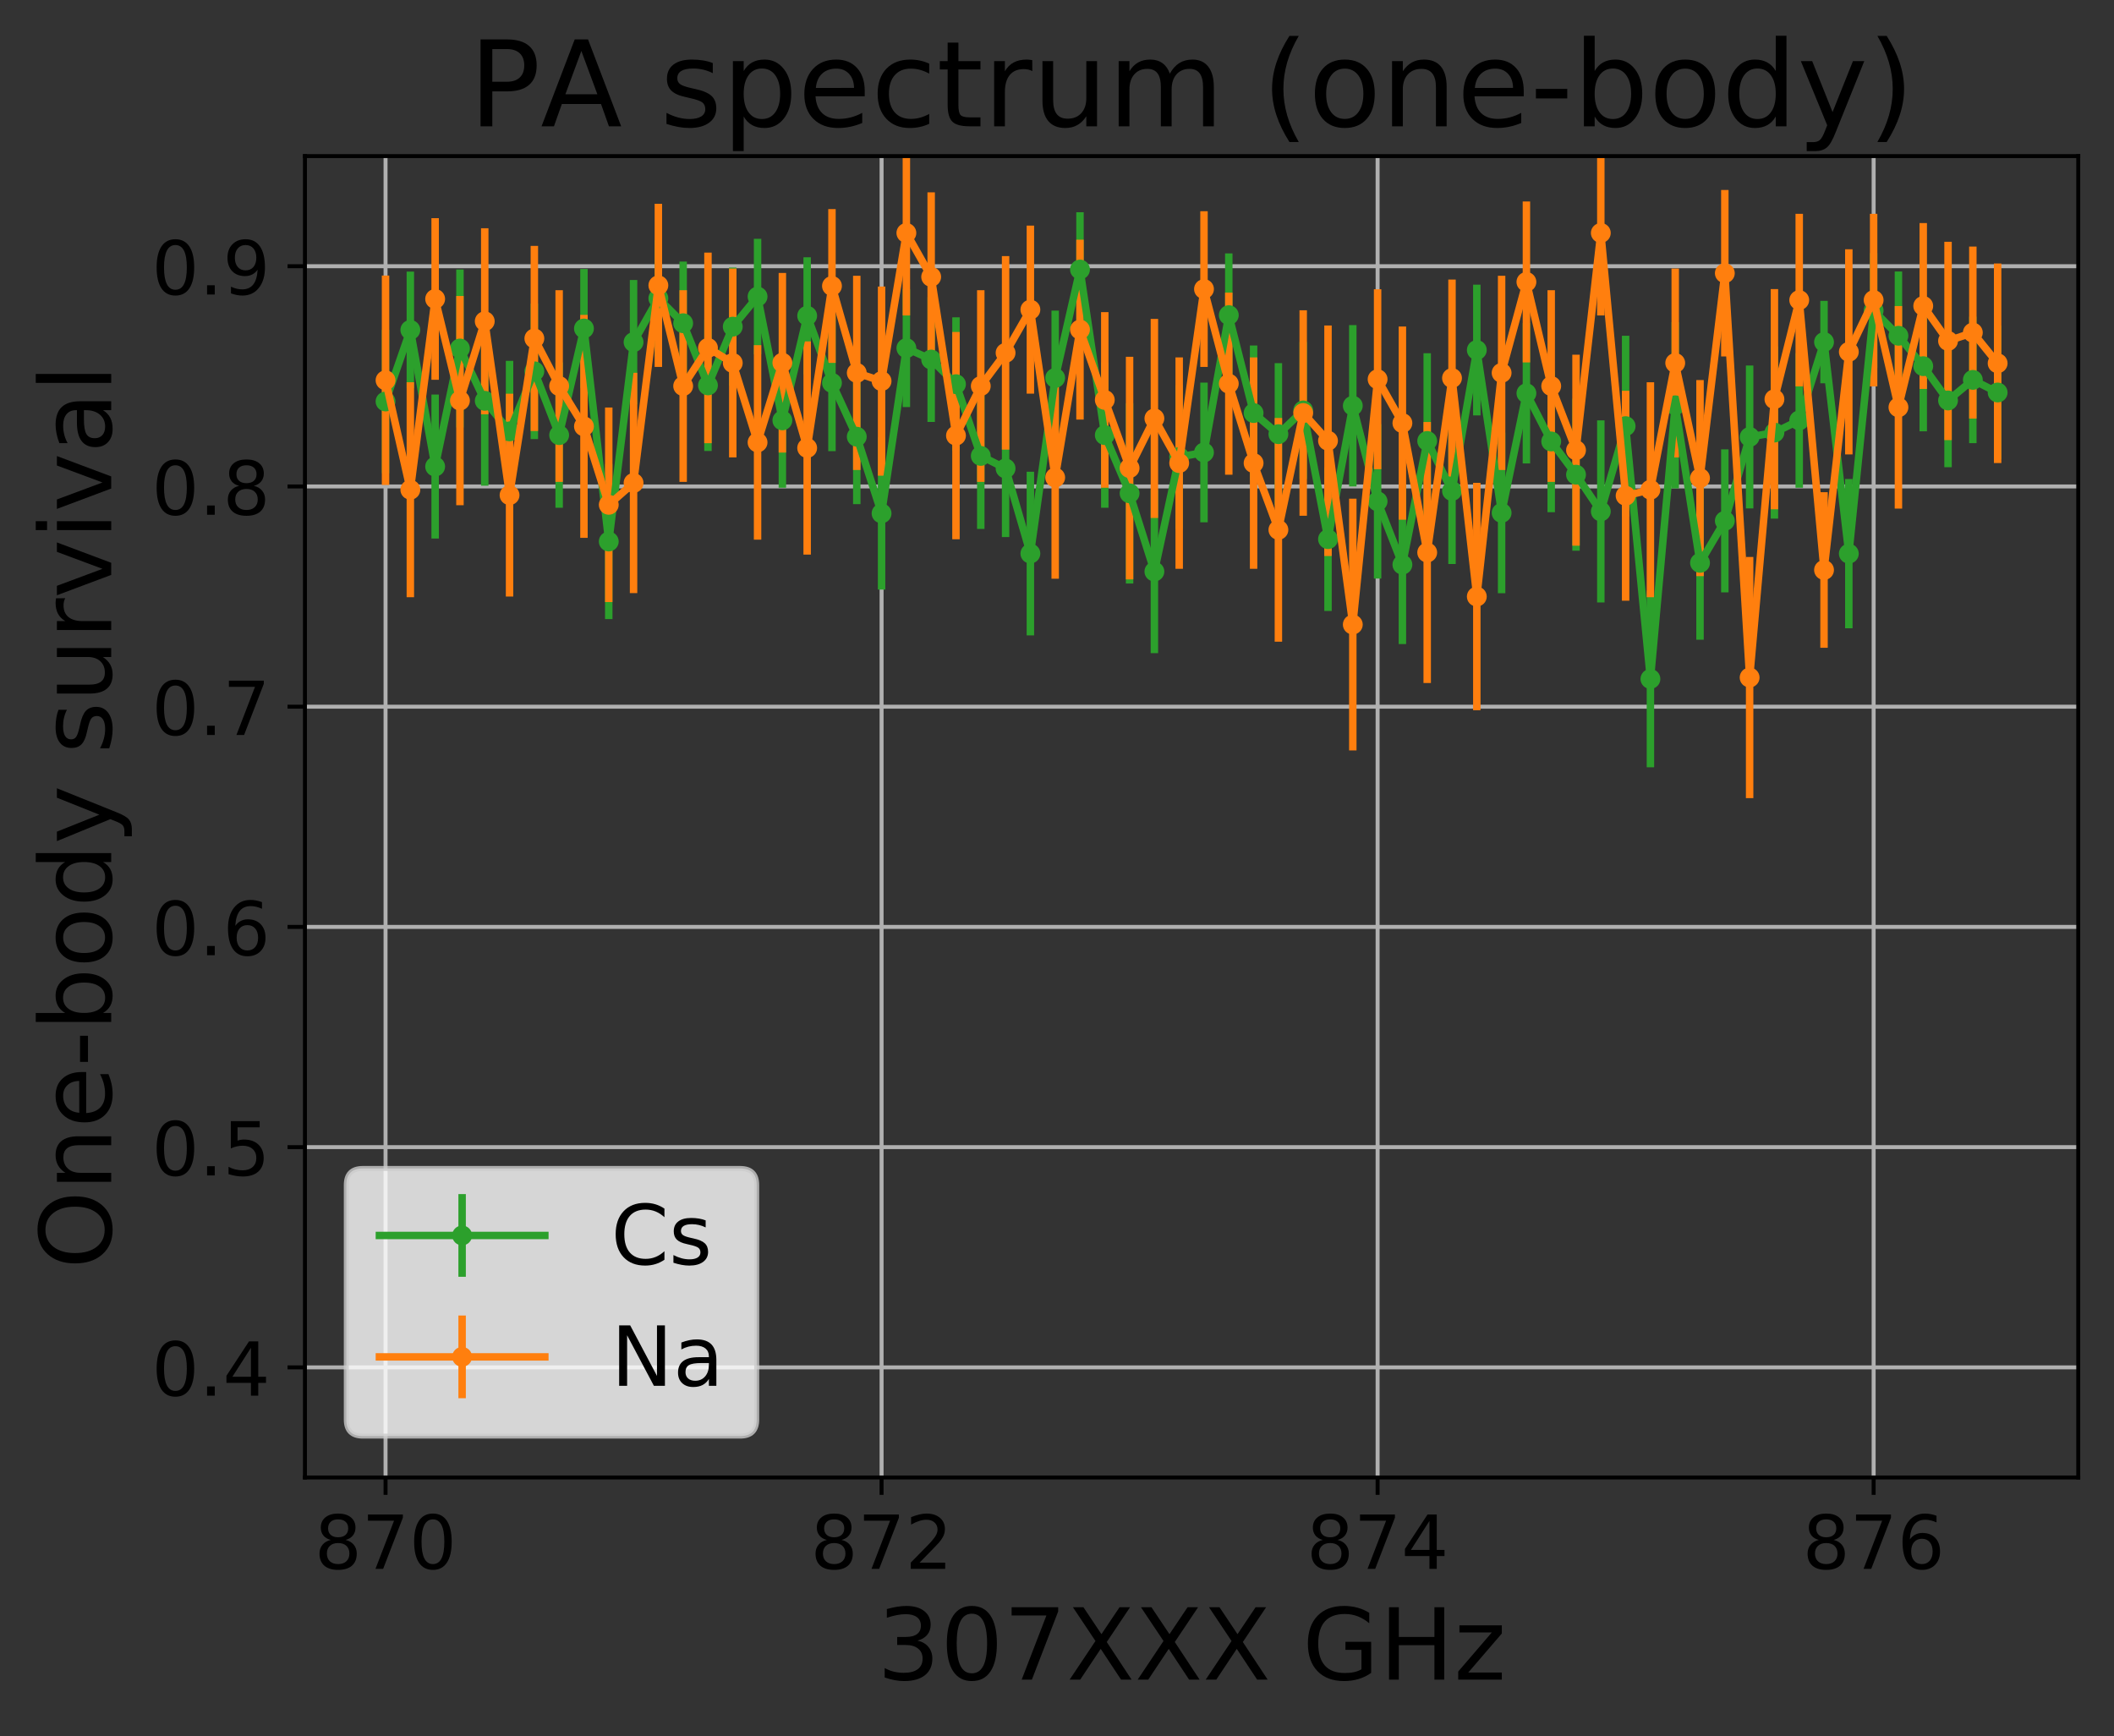 <?xml version="1.0" encoding="utf-8" standalone="no"?>
<!DOCTYPE svg PUBLIC "-//W3C//DTD SVG 1.1//EN"
  "http://www.w3.org/Graphics/SVG/1.1/DTD/svg11.dtd">
<!-- Created with matplotlib (https://matplotlib.org/) -->
<svg height="349.622pt" version="1.1" viewBox="0 0 425.731 349.622" width="425.731pt" xmlns="http://www.w3.org/2000/svg" xmlns:xlink="http://www.w3.org/1999/xlink">
 <rect x="0" y="0" width="425.731" height="349.622" fill="#333333" stroke="none"/>
 <defs>
  <style type="text/css">
*{stroke-linecap:butt;stroke-linejoin:round;}
  </style>
 </defs>
 <g id="figure_1">
  <g id="patch_1">
   <path d="M 0 349.622 
L 425.731 349.622 
L 425.731 0 
L 0 0 
z
" style="fill:none;"/>
  </g>
  <g id="axes_1">
   <g id="patch_2">
    <path d="M 61.411 297.548 
L 418.531 297.548 
L 418.531 31.436 
L 61.411 31.436 
z
" style="fill:none;"/>
   </g>
   <g id="matplotlib.axis_1">
    <g id="xtick_1">
     <g id="line2d_1">
      <path clip-path="url(#pbcf3292bdb)" d="M 77.644 297.548 
L 77.644 31.436 
" style="fill:none;stroke:#b0b0b0;stroke-linecap:square;stroke-width:0.8;"/>
     </g>
     <g id="line2d_2">
      <defs>
       <path d="M 0 0 
L 0 3.5 
" id="m005f0a59be" style="stroke:#000000;stroke-width:0.8;"/>
      </defs>
      <g>
       <use style="stroke:#000000;stroke-width:0.8;" x="77.644" xlink:href="#m005f0a59be" y="297.548"/>
      </g>
     </g>
     <g id="text_1">
      <!-- 870 -->
      <defs>
       <path d="M 31.781 34.625 
Q 24.75 34.625 20.719 30.859 
Q 16.703 27.094 16.703 20.516 
Q 16.703 13.922 20.719 10.156 
Q 24.75 6.391 31.781 6.391 
Q 38.812 6.391 42.859 10.172 
Q 46.922 13.969 46.922 20.516 
Q 46.922 27.094 42.891 30.859 
Q 38.875 34.625 31.781 34.625 
z
M 21.922 38.812 
Q 15.578 40.375 12.031 44.719 
Q 8.5 49.078 8.5 55.328 
Q 8.5 64.062 14.719 69.141 
Q 20.953 74.219 31.781 74.219 
Q 42.672 74.219 48.875 69.141 
Q 55.078 64.062 55.078 55.328 
Q 55.078 49.078 51.531 44.719 
Q 48 40.375 41.703 38.812 
Q 48.828 37.156 52.797 32.312 
Q 56.781 27.484 56.781 20.516 
Q 56.781 9.906 50.312 4.234 
Q 43.844 -1.422 31.781 -1.422 
Q 19.734 -1.422 13.25 4.234 
Q 6.781 9.906 6.781 20.516 
Q 6.781 27.484 10.781 32.312 
Q 14.797 37.156 21.922 38.812 
z
M 18.312 54.391 
Q 18.312 48.734 21.844 45.562 
Q 25.391 42.391 31.781 42.391 
Q 38.141 42.391 41.719 45.562 
Q 45.312 48.734 45.312 54.391 
Q 45.312 60.062 41.719 63.234 
Q 38.141 66.406 31.781 66.406 
Q 25.391 66.406 21.844 63.234 
Q 18.312 60.062 18.312 54.391 
z
" id="DejaVuSans-56"/>
       <path d="M 8.203 72.906 
L 55.078 72.906 
L 55.078 68.703 
L 28.609 0 
L 18.312 0 
L 43.219 64.594 
L 8.203 64.594 
z
" id="DejaVuSans-55"/>
       <path d="M 31.781 66.406 
Q 24.172 66.406 20.328 58.906 
Q 16.5 51.422 16.5 36.375 
Q 16.5 21.391 20.328 13.891 
Q 24.172 6.391 31.781 6.391 
Q 39.453 6.391 43.281 13.891 
Q 47.125 21.391 47.125 36.375 
Q 47.125 51.422 43.281 58.906 
Q 39.453 66.406 31.781 66.406 
z
M 31.781 74.219 
Q 44.047 74.219 50.516 64.516 
Q 56.984 54.828 56.984 36.375 
Q 56.984 17.969 50.516 8.266 
Q 44.047 -1.422 31.781 -1.422 
Q 19.531 -1.422 13.062 8.266 
Q 6.594 17.969 6.594 36.375 
Q 6.594 54.828 13.062 64.516 
Q 19.531 74.219 31.781 74.219 
z
" id="DejaVuSans-48"/>
      </defs>
      <g transform="translate(63.328 315.946)scale(0.15 -0.15)">
       <use xlink:href="#DejaVuSans-56"/>
       <use x="63.623" xlink:href="#DejaVuSans-55"/>
       <use x="127.246" xlink:href="#DejaVuSans-48"/>
      </g>
     </g>
    </g>
    <g id="xtick_2">
     <g id="line2d_3">
      <path clip-path="url(#pbcf3292bdb)" d="M 177.537 297.548 
L 177.537 31.436 
" style="fill:none;stroke:#b0b0b0;stroke-linecap:square;stroke-width:0.8;"/>
     </g>
     <g id="line2d_4">
      <g>
       <use style="stroke:#000000;stroke-width:0.8;" x="177.537" xlink:href="#m005f0a59be" y="297.548"/>
      </g>
     </g>
     <g id="text_2">
      <!-- 872 -->
      <defs>
       <path d="M 19.188 8.297 
L 53.609 8.297 
L 53.609 0 
L 7.328 0 
L 7.328 8.297 
Q 12.938 14.109 22.625 23.891 
Q 32.328 33.688 34.812 36.531 
Q 39.547 41.844 41.422 45.531 
Q 43.312 49.219 43.312 52.781 
Q 43.312 58.594 39.234 62.25 
Q 35.156 65.922 28.609 65.922 
Q 23.969 65.922 18.812 64.312 
Q 13.672 62.703 7.812 59.422 
L 7.812 69.391 
Q 13.766 71.781 18.938 73 
Q 24.125 74.219 28.422 74.219 
Q 39.75 74.219 46.484 68.547 
Q 53.219 62.891 53.219 53.422 
Q 53.219 48.922 51.531 44.891 
Q 49.859 40.875 45.406 35.406 
Q 44.188 33.984 37.641 27.219 
Q 31.109 20.453 19.188 8.297 
z
" id="DejaVuSans-50"/>
      </defs>
      <g transform="translate(163.222 315.946)scale(0.15 -0.15)">
       <use xlink:href="#DejaVuSans-56"/>
       <use x="63.623" xlink:href="#DejaVuSans-55"/>
       <use x="127.246" xlink:href="#DejaVuSans-50"/>
      </g>
     </g>
    </g>
    <g id="xtick_3">
     <g id="line2d_5">
      <path clip-path="url(#pbcf3292bdb)" d="M 277.431 297.548 
L 277.431 31.436 
" style="fill:none;stroke:#b0b0b0;stroke-linecap:square;stroke-width:0.8;"/>
     </g>
     <g id="line2d_6">
      <g>
       <use style="stroke:#000000;stroke-width:0.8;" x="277.431" xlink:href="#m005f0a59be" y="297.548"/>
      </g>
     </g>
     <g id="text_3">
      <!-- 874 -->
      <defs>
       <path d="M 37.797 64.312 
L 12.891 25.391 
L 37.797 25.391 
z
M 35.203 72.906 
L 47.609 72.906 
L 47.609 25.391 
L 58.016 25.391 
L 58.016 17.188 
L 47.609 17.188 
L 47.609 0 
L 37.797 0 
L 37.797 17.188 
L 4.891 17.188 
L 4.891 26.703 
z
" id="DejaVuSans-52"/>
      </defs>
      <g transform="translate(263.115 315.946)scale(0.15 -0.15)">
       <use xlink:href="#DejaVuSans-56"/>
       <use x="63.623" xlink:href="#DejaVuSans-55"/>
       <use x="127.246" xlink:href="#DejaVuSans-52"/>
      </g>
     </g>
    </g>
    <g id="xtick_4">
     <g id="line2d_7">
      <path clip-path="url(#pbcf3292bdb)" d="M 377.325 297.548 
L 377.325 31.436 
" style="fill:none;stroke:#b0b0b0;stroke-linecap:square;stroke-width:0.8;"/>
     </g>
     <g id="line2d_8">
      <g>
       <use style="stroke:#000000;stroke-width:0.8;" x="377.325" xlink:href="#m005f0a59be" y="297.548"/>
      </g>
     </g>
     <g id="text_4">
      <!-- 876 -->
      <defs>
       <path d="M 33.016 40.375 
Q 26.375 40.375 22.484 35.828 
Q 18.609 31.297 18.609 23.391 
Q 18.609 15.531 22.484 10.953 
Q 26.375 6.391 33.016 6.391 
Q 39.656 6.391 43.531 10.953 
Q 47.406 15.531 47.406 23.391 
Q 47.406 31.297 43.531 35.828 
Q 39.656 40.375 33.016 40.375 
z
M 52.594 71.297 
L 52.594 62.312 
Q 48.875 64.062 45.094 64.984 
Q 41.312 65.922 37.594 65.922 
Q 27.828 65.922 22.672 59.328 
Q 17.531 52.734 16.797 39.406 
Q 19.672 43.656 24.016 45.922 
Q 28.375 48.188 33.594 48.188 
Q 44.578 48.188 50.953 41.516 
Q 57.328 34.859 57.328 23.391 
Q 57.328 12.156 50.688 5.359 
Q 44.047 -1.422 33.016 -1.422 
Q 20.359 -1.422 13.672 8.266 
Q 6.984 17.969 6.984 36.375 
Q 6.984 53.656 15.188 63.938 
Q 23.391 74.219 37.203 74.219 
Q 40.922 74.219 44.703 73.484 
Q 48.484 72.75 52.594 71.297 
z
" id="DejaVuSans-54"/>
      </defs>
      <g transform="translate(363.009 315.946)scale(0.15 -0.15)">
       <use xlink:href="#DejaVuSans-56"/>
       <use x="63.623" xlink:href="#DejaVuSans-55"/>
       <use x="127.246" xlink:href="#DejaVuSans-54"/>
      </g>
     </g>
    </g>
    <g id="text_5">
     <!-- 307XXX GHz -->
     <defs>
      <path d="M 40.578 39.312 
Q 47.656 37.797 51.625 33 
Q 55.609 28.219 55.609 21.188 
Q 55.609 10.406 48.188 4.484 
Q 40.766 -1.422 27.094 -1.422 
Q 22.516 -1.422 17.656 -0.516 
Q 12.797 0.391 7.625 2.203 
L 7.625 11.719 
Q 11.719 9.328 16.594 8.109 
Q 21.484 6.891 26.812 6.891 
Q 36.078 6.891 40.938 10.547 
Q 45.797 14.203 45.797 21.188 
Q 45.797 27.641 41.281 31.266 
Q 36.766 34.906 28.719 34.906 
L 20.219 34.906 
L 20.219 43.016 
L 29.109 43.016 
Q 36.375 43.016 40.234 45.922 
Q 44.094 48.828 44.094 54.297 
Q 44.094 59.906 40.109 62.906 
Q 36.141 65.922 28.719 65.922 
Q 24.656 65.922 20.016 65.031 
Q 15.375 64.156 9.812 62.312 
L 9.812 71.094 
Q 15.438 72.656 20.344 73.438 
Q 25.25 74.219 29.594 74.219 
Q 40.828 74.219 47.359 69.109 
Q 53.906 64.016 53.906 55.328 
Q 53.906 49.266 50.438 45.094 
Q 46.969 40.922 40.578 39.312 
z
" id="DejaVuSans-51"/>
      <path d="M 6.297 72.906 
L 16.891 72.906 
L 35.016 45.797 
L 53.219 72.906 
L 63.812 72.906 
L 40.375 37.891 
L 65.375 0 
L 54.781 0 
L 34.281 31 
L 13.625 0 
L 2.984 0 
L 29 38.922 
z
" id="DejaVuSans-88"/>
      <path id="DejaVuSans-32"/>
      <path d="M 59.516 10.406 
L 59.516 29.984 
L 43.406 29.984 
L 43.406 38.094 
L 69.281 38.094 
L 69.281 6.781 
Q 63.578 2.734 56.688 0.656 
Q 49.812 -1.422 42 -1.422 
Q 24.906 -1.422 15.25 8.562 
Q 5.609 18.562 5.609 36.375 
Q 5.609 54.25 15.25 64.234 
Q 24.906 74.219 42 74.219 
Q 49.125 74.219 55.547 72.453 
Q 61.969 70.703 67.391 67.281 
L 67.391 56.781 
Q 61.922 61.422 55.766 63.766 
Q 49.609 66.109 42.828 66.109 
Q 29.438 66.109 22.719 58.641 
Q 16.016 51.172 16.016 36.375 
Q 16.016 21.625 22.719 14.156 
Q 29.438 6.688 42.828 6.688 
Q 48.047 6.688 52.141 7.594 
Q 56.25 8.5 59.516 10.406 
z
" id="DejaVuSans-71"/>
      <path d="M 9.812 72.906 
L 19.672 72.906 
L 19.672 43.016 
L 55.516 43.016 
L 55.516 72.906 
L 65.375 72.906 
L 65.375 0 
L 55.516 0 
L 55.516 34.719 
L 19.672 34.719 
L 19.672 0 
L 9.812 0 
z
" id="DejaVuSans-72"/>
      <path d="M 5.516 54.688 
L 48.188 54.688 
L 48.188 46.484 
L 14.406 7.172 
L 48.188 7.172 
L 48.188 0 
L 4.297 0 
L 4.297 8.203 
L 38.094 47.516 
L 5.516 47.516 
z
" id="DejaVuSans-122"/>
     </defs>
     <g transform="translate(176.638 338.262)scale(0.2 -0.2)">
      <use xlink:href="#DejaVuSans-51"/>
      <use x="63.623" xlink:href="#DejaVuSans-48"/>
      <use x="127.246" xlink:href="#DejaVuSans-55"/>
      <use x="190.869" xlink:href="#DejaVuSans-88"/>
      <use x="259.375" xlink:href="#DejaVuSans-88"/>
      <use x="327.881" xlink:href="#DejaVuSans-88"/>
      <use x="396.387" xlink:href="#DejaVuSans-32"/>
      <use x="428.174" xlink:href="#DejaVuSans-71"/>
      <use x="505.664" xlink:href="#DejaVuSans-72"/>
      <use x="580.859" xlink:href="#DejaVuSans-122"/>
     </g>
    </g>
   </g>
   <g id="matplotlib.axis_2">
    <g id="ytick_1">
     <g id="line2d_9">
      <path clip-path="url(#pbcf3292bdb)" d="M 61.411 275.372 
L 418.531 275.372 
" style="fill:none;stroke:#b0b0b0;stroke-linecap:square;stroke-width:0.8;"/>
     </g>
     <g id="line2d_10">
      <defs>
       <path d="M 0 0 
L -3.5 0 
" id="mc3ce260a5b" style="stroke:#000000;stroke-width:0.8;"/>
      </defs>
      <g>
       <use style="stroke:#000000;stroke-width:0.8;" x="61.411" xlink:href="#mc3ce260a5b" y="275.372"/>
      </g>
     </g>
     <g id="text_6">
      <!-- 0.4 -->
      <defs>
       <path d="M 10.688 12.406 
L 21 12.406 
L 21 0 
L 10.688 0 
z
" id="DejaVuSans-46"/>
      </defs>
      <g transform="translate(30.556 281.071)scale(0.15 -0.15)">
       <use xlink:href="#DejaVuSans-48"/>
       <use x="63.623" xlink:href="#DejaVuSans-46"/>
       <use x="95.41" xlink:href="#DejaVuSans-52"/>
      </g>
     </g>
    </g>
    <g id="ytick_2">
     <g id="line2d_11">
      <path clip-path="url(#pbcf3292bdb)" d="M 61.411 231.02 
L 418.531 231.02 
" style="fill:none;stroke:#b0b0b0;stroke-linecap:square;stroke-width:0.8;"/>
     </g>
     <g id="line2d_12">
      <g>
       <use style="stroke:#000000;stroke-width:0.8;" x="61.411" xlink:href="#mc3ce260a5b" y="231.02"/>
      </g>
     </g>
     <g id="text_7">
      <!-- 0.5 -->
      <defs>
       <path d="M 10.797 72.906 
L 49.516 72.906 
L 49.516 64.594 
L 19.828 64.594 
L 19.828 46.734 
Q 21.969 47.469 24.109 47.828 
Q 26.266 48.188 28.422 48.188 
Q 40.625 48.188 47.75 41.5 
Q 54.891 34.812 54.891 23.391 
Q 54.891 11.625 47.562 5.094 
Q 40.234 -1.422 26.906 -1.422 
Q 22.312 -1.422 17.547 -0.641 
Q 12.797 0.141 7.719 1.703 
L 7.719 11.625 
Q 12.109 9.234 16.797 8.062 
Q 21.484 6.891 26.703 6.891 
Q 35.156 6.891 40.078 11.328 
Q 45.016 15.766 45.016 23.391 
Q 45.016 31 40.078 35.438 
Q 35.156 39.891 26.703 39.891 
Q 22.75 39.891 18.812 39.016 
Q 14.891 38.141 10.797 36.281 
z
" id="DejaVuSans-53"/>
      </defs>
      <g transform="translate(30.556 236.719)scale(0.15 -0.15)">
       <use xlink:href="#DejaVuSans-48"/>
       <use x="63.623" xlink:href="#DejaVuSans-46"/>
       <use x="95.41" xlink:href="#DejaVuSans-53"/>
      </g>
     </g>
    </g>
    <g id="ytick_3">
     <g id="line2d_13">
      <path clip-path="url(#pbcf3292bdb)" d="M 61.411 186.668 
L 418.531 186.668 
" style="fill:none;stroke:#b0b0b0;stroke-linecap:square;stroke-width:0.8;"/>
     </g>
     <g id="line2d_14">
      <g>
       <use style="stroke:#000000;stroke-width:0.8;" x="61.411" xlink:href="#mc3ce260a5b" y="186.668"/>
      </g>
     </g>
     <g id="text_8">
      <!-- 0.6 -->
      <g transform="translate(30.556 192.367)scale(0.15 -0.15)">
       <use xlink:href="#DejaVuSans-48"/>
       <use x="63.623" xlink:href="#DejaVuSans-46"/>
       <use x="95.41" xlink:href="#DejaVuSans-54"/>
      </g>
     </g>
    </g>
    <g id="ytick_4">
     <g id="line2d_15">
      <path clip-path="url(#pbcf3292bdb)" d="M 61.411 142.316 
L 418.531 142.316 
" style="fill:none;stroke:#b0b0b0;stroke-linecap:square;stroke-width:0.8;"/>
     </g>
     <g id="line2d_16">
      <g>
       <use style="stroke:#000000;stroke-width:0.8;" x="61.411" xlink:href="#mc3ce260a5b" y="142.316"/>
      </g>
     </g>
     <g id="text_9">
      <!-- 0.7 -->
      <g transform="translate(30.556 148.015)scale(0.15 -0.15)">
       <use xlink:href="#DejaVuSans-48"/>
       <use x="63.623" xlink:href="#DejaVuSans-46"/>
       <use x="95.41" xlink:href="#DejaVuSans-55"/>
      </g>
     </g>
    </g>
    <g id="ytick_5">
     <g id="line2d_17">
      <path clip-path="url(#pbcf3292bdb)" d="M 61.411 97.964 
L 418.531 97.964 
" style="fill:none;stroke:#b0b0b0;stroke-linecap:square;stroke-width:0.8;"/>
     </g>
     <g id="line2d_18">
      <g>
       <use style="stroke:#000000;stroke-width:0.8;" x="61.411" xlink:href="#mc3ce260a5b" y="97.964"/>
      </g>
     </g>
     <g id="text_10">
      <!-- 0.8 -->
      <g transform="translate(30.556 103.663)scale(0.15 -0.15)">
       <use xlink:href="#DejaVuSans-48"/>
       <use x="63.623" xlink:href="#DejaVuSans-46"/>
       <use x="95.41" xlink:href="#DejaVuSans-56"/>
      </g>
     </g>
    </g>
    <g id="ytick_6">
     <g id="line2d_19">
      <path clip-path="url(#pbcf3292bdb)" d="M 61.411 53.612 
L 418.531 53.612 
" style="fill:none;stroke:#b0b0b0;stroke-linecap:square;stroke-width:0.8;"/>
     </g>
     <g id="line2d_20">
      <g>
       <use style="stroke:#000000;stroke-width:0.8;" x="61.411" xlink:href="#mc3ce260a5b" y="53.612"/>
      </g>
     </g>
     <g id="text_11">
      <!-- 0.9 -->
      <defs>
       <path d="M 10.984 1.516 
L 10.984 10.5 
Q 14.703 8.734 18.5 7.812 
Q 22.312 6.891 25.984 6.891 
Q 35.75 6.891 40.891 13.453 
Q 46.047 20.016 46.781 33.406 
Q 43.953 29.203 39.594 26.953 
Q 35.25 24.703 29.984 24.703 
Q 19.047 24.703 12.672 31.312 
Q 6.297 37.938 6.297 49.422 
Q 6.297 60.641 12.938 67.422 
Q 19.578 74.219 30.609 74.219 
Q 43.266 74.219 49.922 64.516 
Q 56.594 54.828 56.594 36.375 
Q 56.594 19.141 48.406 8.859 
Q 40.234 -1.422 26.422 -1.422 
Q 22.703 -1.422 18.891 -0.688 
Q 15.094 0.047 10.984 1.516 
z
M 30.609 32.422 
Q 37.25 32.422 41.125 36.953 
Q 45.016 41.5 45.016 49.422 
Q 45.016 57.281 41.125 61.844 
Q 37.25 66.406 30.609 66.406 
Q 23.969 66.406 20.094 61.844 
Q 16.219 57.281 16.219 49.422 
Q 16.219 41.5 20.094 36.953 
Q 23.969 32.422 30.609 32.422 
z
" id="DejaVuSans-57"/>
      </defs>
      <g transform="translate(30.556 59.311)scale(0.15 -0.15)">
       <use xlink:href="#DejaVuSans-48"/>
       <use x="63.623" xlink:href="#DejaVuSans-46"/>
       <use x="95.41" xlink:href="#DejaVuSans-57"/>
      </g>
     </g>
    </g>
    <g id="text_12">
     <!-- One-body survival -->
     <defs>
      <path d="M 39.406 66.219 
Q 28.656 66.219 22.328 58.203 
Q 16.016 50.203 16.016 36.375 
Q 16.016 22.609 22.328 14.594 
Q 28.656 6.594 39.406 6.594 
Q 50.141 6.594 56.422 14.594 
Q 62.703 22.609 62.703 36.375 
Q 62.703 50.203 56.422 58.203 
Q 50.141 66.219 39.406 66.219 
z
M 39.406 74.219 
Q 54.734 74.219 63.906 63.938 
Q 73.094 53.656 73.094 36.375 
Q 73.094 19.141 63.906 8.859 
Q 54.734 -1.422 39.406 -1.422 
Q 24.031 -1.422 14.812 8.828 
Q 5.609 19.094 5.609 36.375 
Q 5.609 53.656 14.812 63.938 
Q 24.031 74.219 39.406 74.219 
z
" id="DejaVuSans-79"/>
      <path d="M 54.891 33.016 
L 54.891 0 
L 45.906 0 
L 45.906 32.719 
Q 45.906 40.484 42.875 44.328 
Q 39.844 48.188 33.797 48.188 
Q 26.516 48.188 22.312 43.547 
Q 18.109 38.922 18.109 30.906 
L 18.109 0 
L 9.078 0 
L 9.078 54.688 
L 18.109 54.688 
L 18.109 46.188 
Q 21.344 51.125 25.703 53.562 
Q 30.078 56 35.797 56 
Q 45.219 56 50.047 50.172 
Q 54.891 44.344 54.891 33.016 
z
" id="DejaVuSans-110"/>
      <path d="M 56.203 29.594 
L 56.203 25.203 
L 14.891 25.203 
Q 15.484 15.922 20.484 11.062 
Q 25.484 6.203 34.422 6.203 
Q 39.594 6.203 44.453 7.469 
Q 49.312 8.734 54.109 11.281 
L 54.109 2.781 
Q 49.266 0.734 44.188 -0.344 
Q 39.109 -1.422 33.891 -1.422 
Q 20.797 -1.422 13.156 6.188 
Q 5.516 13.812 5.516 26.812 
Q 5.516 40.234 12.766 48.109 
Q 20.016 56 32.328 56 
Q 43.359 56 49.781 48.891 
Q 56.203 41.797 56.203 29.594 
z
M 47.219 32.234 
Q 47.125 39.594 43.094 43.984 
Q 39.062 48.391 32.422 48.391 
Q 24.906 48.391 20.391 44.141 
Q 15.875 39.891 15.188 32.172 
z
" id="DejaVuSans-101"/>
      <path d="M 4.891 31.391 
L 31.203 31.391 
L 31.203 23.391 
L 4.891 23.391 
z
" id="DejaVuSans-45"/>
      <path d="M 48.688 27.297 
Q 48.688 37.203 44.609 42.844 
Q 40.531 48.484 33.406 48.484 
Q 26.266 48.484 22.188 42.844 
Q 18.109 37.203 18.109 27.297 
Q 18.109 17.391 22.188 11.75 
Q 26.266 6.109 33.406 6.109 
Q 40.531 6.109 44.609 11.75 
Q 48.688 17.391 48.688 27.297 
z
M 18.109 46.391 
Q 20.953 51.266 25.266 53.625 
Q 29.594 56 35.594 56 
Q 45.562 56 51.781 48.094 
Q 58.016 40.188 58.016 27.297 
Q 58.016 14.406 51.781 6.484 
Q 45.562 -1.422 35.594 -1.422 
Q 29.594 -1.422 25.266 0.953 
Q 20.953 3.328 18.109 8.203 
L 18.109 0 
L 9.078 0 
L 9.078 75.984 
L 18.109 75.984 
z
" id="DejaVuSans-98"/>
      <path d="M 30.609 48.391 
Q 23.391 48.391 19.188 42.75 
Q 14.984 37.109 14.984 27.297 
Q 14.984 17.484 19.156 11.844 
Q 23.344 6.203 30.609 6.203 
Q 37.797 6.203 41.984 11.859 
Q 46.188 17.531 46.188 27.297 
Q 46.188 37.016 41.984 42.703 
Q 37.797 48.391 30.609 48.391 
z
M 30.609 56 
Q 42.328 56 49.016 48.375 
Q 55.719 40.766 55.719 27.297 
Q 55.719 13.875 49.016 6.219 
Q 42.328 -1.422 30.609 -1.422 
Q 18.844 -1.422 12.172 6.219 
Q 5.516 13.875 5.516 27.297 
Q 5.516 40.766 12.172 48.375 
Q 18.844 56 30.609 56 
z
" id="DejaVuSans-111"/>
      <path d="M 45.406 46.391 
L 45.406 75.984 
L 54.391 75.984 
L 54.391 0 
L 45.406 0 
L 45.406 8.203 
Q 42.578 3.328 38.25 0.953 
Q 33.938 -1.422 27.875 -1.422 
Q 17.969 -1.422 11.734 6.484 
Q 5.516 14.406 5.516 27.297 
Q 5.516 40.188 11.734 48.094 
Q 17.969 56 27.875 56 
Q 33.938 56 38.25 53.625 
Q 42.578 51.266 45.406 46.391 
z
M 14.797 27.297 
Q 14.797 17.391 18.875 11.75 
Q 22.953 6.109 30.078 6.109 
Q 37.203 6.109 41.297 11.75 
Q 45.406 17.391 45.406 27.297 
Q 45.406 37.203 41.297 42.844 
Q 37.203 48.484 30.078 48.484 
Q 22.953 48.484 18.875 42.844 
Q 14.797 37.203 14.797 27.297 
z
" id="DejaVuSans-100"/>
      <path d="M 32.172 -5.078 
Q 28.375 -14.844 24.75 -17.812 
Q 21.141 -20.797 15.094 -20.797 
L 7.906 -20.797 
L 7.906 -13.281 
L 13.188 -13.281 
Q 16.891 -13.281 18.938 -11.516 
Q 21 -9.766 23.484 -3.219 
L 25.094 0.875 
L 2.984 54.688 
L 12.5 54.688 
L 29.594 11.922 
L 46.688 54.688 
L 56.203 54.688 
z
" id="DejaVuSans-121"/>
      <path d="M 44.281 53.078 
L 44.281 44.578 
Q 40.484 46.531 36.375 47.5 
Q 32.281 48.484 27.875 48.484 
Q 21.188 48.484 17.844 46.438 
Q 14.5 44.391 14.5 40.281 
Q 14.5 37.156 16.891 35.375 
Q 19.281 33.594 26.516 31.984 
L 29.594 31.297 
Q 39.156 29.25 43.188 25.516 
Q 47.219 21.781 47.219 15.094 
Q 47.219 7.469 41.188 3.016 
Q 35.156 -1.422 24.609 -1.422 
Q 20.219 -1.422 15.453 -0.562 
Q 10.688 0.297 5.422 2 
L 5.422 11.281 
Q 10.406 8.688 15.234 7.391 
Q 20.062 6.109 24.812 6.109 
Q 31.156 6.109 34.562 8.281 
Q 37.984 10.453 37.984 14.406 
Q 37.984 18.062 35.516 20.016 
Q 33.062 21.969 24.703 23.781 
L 21.578 24.516 
Q 13.234 26.266 9.516 29.906 
Q 5.812 33.547 5.812 39.891 
Q 5.812 47.609 11.281 51.797 
Q 16.75 56 26.812 56 
Q 31.781 56 36.172 55.266 
Q 40.578 54.547 44.281 53.078 
z
" id="DejaVuSans-115"/>
      <path d="M 8.5 21.578 
L 8.5 54.688 
L 17.484 54.688 
L 17.484 21.922 
Q 17.484 14.156 20.5 10.266 
Q 23.531 6.391 29.594 6.391 
Q 36.859 6.391 41.078 11.031 
Q 45.312 15.672 45.312 23.688 
L 45.312 54.688 
L 54.297 54.688 
L 54.297 0 
L 45.312 0 
L 45.312 8.406 
Q 42.047 3.422 37.719 1 
Q 33.406 -1.422 27.688 -1.422 
Q 18.266 -1.422 13.375 4.438 
Q 8.5 10.297 8.5 21.578 
z
M 31.109 56 
z
" id="DejaVuSans-117"/>
      <path d="M 41.109 46.297 
Q 39.594 47.172 37.812 47.578 
Q 36.031 48 33.891 48 
Q 26.266 48 22.188 43.047 
Q 18.109 38.094 18.109 28.812 
L 18.109 0 
L 9.078 0 
L 9.078 54.688 
L 18.109 54.688 
L 18.109 46.188 
Q 20.953 51.172 25.484 53.578 
Q 30.031 56 36.531 56 
Q 37.453 56 38.578 55.875 
Q 39.703 55.766 41.062 55.516 
z
" id="DejaVuSans-114"/>
      <path d="M 2.984 54.688 
L 12.5 54.688 
L 29.594 8.797 
L 46.688 54.688 
L 56.203 54.688 
L 35.688 0 
L 23.484 0 
z
" id="DejaVuSans-118"/>
      <path d="M 9.422 54.688 
L 18.406 54.688 
L 18.406 0 
L 9.422 0 
z
M 9.422 75.984 
L 18.406 75.984 
L 18.406 64.594 
L 9.422 64.594 
z
" id="DejaVuSans-105"/>
      <path d="M 34.281 27.484 
Q 23.391 27.484 19.188 25 
Q 14.984 22.516 14.984 16.5 
Q 14.984 11.719 18.141 8.906 
Q 21.297 6.109 26.703 6.109 
Q 34.188 6.109 38.703 11.406 
Q 43.219 16.703 43.219 25.484 
L 43.219 27.484 
z
M 52.203 31.203 
L 52.203 0 
L 43.219 0 
L 43.219 8.297 
Q 40.141 3.328 35.547 0.953 
Q 30.953 -1.422 24.312 -1.422 
Q 15.922 -1.422 10.953 3.297 
Q 6 8.016 6 15.922 
Q 6 25.141 12.172 29.828 
Q 18.359 34.516 30.609 34.516 
L 43.219 34.516 
L 43.219 35.406 
Q 43.219 41.609 39.141 45 
Q 35.062 48.391 27.688 48.391 
Q 23 48.391 18.547 47.266 
Q 14.109 46.141 10.016 43.891 
L 10.016 52.203 
Q 14.938 54.109 19.578 55.047 
Q 24.219 56 28.609 56 
Q 40.484 56 46.344 49.844 
Q 52.203 43.703 52.203 31.203 
z
" id="DejaVuSans-97"/>
      <path d="M 9.422 75.984 
L 18.406 75.984 
L 18.406 0 
L 9.422 0 
z
" id="DejaVuSans-108"/>
     </defs>
     <g transform="translate(22.397 255.555)rotate(-90)scale(0.2 -0.2)">
      <use xlink:href="#DejaVuSans-79"/>
      <use x="78.711" xlink:href="#DejaVuSans-110"/>
      <use x="142.09" xlink:href="#DejaVuSans-101"/>
      <use x="203.613" xlink:href="#DejaVuSans-45"/>
      <use x="239.697" xlink:href="#DejaVuSans-98"/>
      <use x="303.174" xlink:href="#DejaVuSans-111"/>
      <use x="364.355" xlink:href="#DejaVuSans-100"/>
      <use x="427.832" xlink:href="#DejaVuSans-121"/>
      <use x="487.012" xlink:href="#DejaVuSans-32"/>
      <use x="518.799" xlink:href="#DejaVuSans-115"/>
      <use x="570.898" xlink:href="#DejaVuSans-117"/>
      <use x="634.277" xlink:href="#DejaVuSans-114"/>
      <use x="675.391" xlink:href="#DejaVuSans-118"/>
      <use x="734.57" xlink:href="#DejaVuSans-105"/>
      <use x="762.354" xlink:href="#DejaVuSans-118"/>
      <use x="821.533" xlink:href="#DejaVuSans-97"/>
      <use x="882.812" xlink:href="#DejaVuSans-108"/>
     </g>
    </g>
   </g>
   <g id="LineCollection_1">
    <path clip-path="url(#pbcf3292bdb)" d="M 77.644 95.283 
L 77.644 66.421 
" style="fill:none;stroke:#2ca02c;stroke-width:1.5;"/>
    <path clip-path="url(#pbcf3292bdb)" d="M 82.638 78.185 
L 82.638 54.702 
" style="fill:none;stroke:#2ca02c;stroke-width:1.5;"/>
    <path clip-path="url(#pbcf3292bdb)" d="M 87.633 108.457 
L 87.633 79.464 
" style="fill:none;stroke:#2ca02c;stroke-width:1.5;"/>
    <path clip-path="url(#pbcf3292bdb)" d="M 92.628 86.089 
L 92.628 54.278 
" style="fill:none;stroke:#2ca02c;stroke-width:1.5;"/>
    <path clip-path="url(#pbcf3292bdb)" d="M 97.622 97.821 
L 97.622 63.611 
" style="fill:none;stroke:#2ca02c;stroke-width:1.5;"/>
    <path clip-path="url(#pbcf3292bdb)" d="M 102.617 101.082 
L 102.617 72.671 
" style="fill:none;stroke:#2ca02c;stroke-width:1.5;"/>
    <path clip-path="url(#pbcf3292bdb)" d="M 107.612 88.426 
L 107.612 61.134 
" style="fill:none;stroke:#2ca02c;stroke-width:1.5;"/>
    <path clip-path="url(#pbcf3292bdb)" d="M 112.606 102.255 
L 112.606 72.998 
" style="fill:none;stroke:#2ca02c;stroke-width:1.5;"/>
    <path clip-path="url(#pbcf3292bdb)" d="M 117.601 78.14 
L 117.601 54.178 
" style="fill:none;stroke:#2ca02c;stroke-width:1.5;"/>
    <path clip-path="url(#pbcf3292bdb)" d="M 122.596 124.681 
L 122.596 93.424 
" style="fill:none;stroke:#2ca02c;stroke-width:1.5;"/>
    <path clip-path="url(#pbcf3292bdb)" d="M 127.591 81.422 
L 127.591 56.39 
" style="fill:none;stroke:#2ca02c;stroke-width:1.5;"/>
    <path clip-path="url(#pbcf3292bdb)" d="M 132.585 71.792 
L 132.585 48.368 
" style="fill:none;stroke:#2ca02c;stroke-width:1.5;"/>
    <path clip-path="url(#pbcf3292bdb)" d="M 137.58 77.521 
L 137.58 52.677 
" style="fill:none;stroke:#2ca02c;stroke-width:1.5;"/>
    <path clip-path="url(#pbcf3292bdb)" d="M 142.575 90.822 
L 142.575 64.4 
" style="fill:none;stroke:#2ca02c;stroke-width:1.5;"/>
    <path clip-path="url(#pbcf3292bdb)" d="M 147.569 77.695 
L 147.569 53.879 
" style="fill:none;stroke:#2ca02c;stroke-width:1.5;"/>
    <path clip-path="url(#pbcf3292bdb)" d="M 152.564 71.366 
L 152.564 48.094 
" style="fill:none;stroke:#2ca02c;stroke-width:1.5;"/>
    <path clip-path="url(#pbcf3292bdb)" d="M 157.559 98.226 
L 157.559 71.091 
" style="fill:none;stroke:#2ca02c;stroke-width:1.5;"/>
    <path clip-path="url(#pbcf3292bdb)" d="M 162.553 75.381 
L 162.553 51.817 
" style="fill:none;stroke:#2ca02c;stroke-width:1.5;"/>
    <path clip-path="url(#pbcf3292bdb)" d="M 167.548 90.856 
L 167.548 63.368 
" style="fill:none;stroke:#2ca02c;stroke-width:1.5;"/>
    <path clip-path="url(#pbcf3292bdb)" d="M 172.543 101.527 
L 172.543 74.371 
" style="fill:none;stroke:#2ca02c;stroke-width:1.5;"/>
    <path clip-path="url(#pbcf3292bdb)" d="M 177.537 118.743 
L 177.537 88.034 
" style="fill:none;stroke:#2ca02c;stroke-width:1.5;"/>
    <path clip-path="url(#pbcf3292bdb)" d="M 182.532 81.984 
L 182.532 58.234 
" style="fill:none;stroke:#2ca02c;stroke-width:1.5;"/>
    <path clip-path="url(#pbcf3292bdb)" d="M 187.527 84.979 
L 187.527 59.842 
" style="fill:none;stroke:#2ca02c;stroke-width:1.5;"/>
    <path clip-path="url(#pbcf3292bdb)" d="M 192.521 90.842 
L 192.521 63.903 
" style="fill:none;stroke:#2ca02c;stroke-width:1.5;"/>
    <path clip-path="url(#pbcf3292bdb)" d="M 197.516 106.526 
L 197.516 77.1 
" style="fill:none;stroke:#2ca02c;stroke-width:1.5;"/>
    <path clip-path="url(#pbcf3292bdb)" d="M 202.511 108.16 
L 202.511 80.516 
" style="fill:none;stroke:#2ca02c;stroke-width:1.5;"/>
    <path clip-path="url(#pbcf3292bdb)" d="M 207.505 127.96 
L 207.505 94.995 
" style="fill:none;stroke:#2ca02c;stroke-width:1.5;"/>
    <path clip-path="url(#pbcf3292bdb)" d="M 212.5 89.674 
L 212.5 62.555 
" style="fill:none;stroke:#2ca02c;stroke-width:1.5;"/>
    <path clip-path="url(#pbcf3292bdb)" d="M 217.495 65.816 
L 217.495 42.742 
" style="fill:none;stroke:#2ca02c;stroke-width:1.5;"/>
    <path clip-path="url(#pbcf3292bdb)" d="M 222.49 102.255 
L 222.49 72.998 
" style="fill:none;stroke:#2ca02c;stroke-width:1.5;"/>
    <path clip-path="url(#pbcf3292bdb)" d="M 227.484 117.51 
L 227.484 81.191 
" style="fill:none;stroke:#2ca02c;stroke-width:1.5;"/>
    <path clip-path="url(#pbcf3292bdb)" d="M 232.479 131.531 
L 232.479 98.669 
" style="fill:none;stroke:#2ca02c;stroke-width:1.5;"/>
    <path clip-path="url(#pbcf3292bdb)" d="M 237.474 106.497 
L 237.474 77.562 
" style="fill:none;stroke:#2ca02c;stroke-width:1.5;"/>
    <path clip-path="url(#pbcf3292bdb)" d="M 242.468 105.182 
L 242.468 77.054 
" style="fill:none;stroke:#2ca02c;stroke-width:1.5;"/>
    <path clip-path="url(#pbcf3292bdb)" d="M 247.463 75.909 
L 247.463 51.027 
" style="fill:none;stroke:#2ca02c;stroke-width:1.5;"/>
    <path clip-path="url(#pbcf3292bdb)" d="M 252.458 96.776 
L 252.458 69.585 
" style="fill:none;stroke:#2ca02c;stroke-width:1.5;"/>
    <path clip-path="url(#pbcf3292bdb)" d="M 257.452 101.731 
L 257.452 73.138 
" style="fill:none;stroke:#2ca02c;stroke-width:1.5;"/>
    <path clip-path="url(#pbcf3292bdb)" d="M 262.447 96.452 
L 262.447 68.868 
" style="fill:none;stroke:#2ca02c;stroke-width:1.5;"/>
    <path clip-path="url(#pbcf3292bdb)" d="M 267.442 123.038 
L 267.442 94.114 
" style="fill:none;stroke:#2ca02c;stroke-width:1.5;"/>
    <path clip-path="url(#pbcf3292bdb)" d="M 272.436 97.964 
L 272.436 65.469 
" style="fill:none;stroke:#2ca02c;stroke-width:1.5;"/>
    <path clip-path="url(#pbcf3292bdb)" d="M 277.431 116.51 
L 277.431 85.421 
" style="fill:none;stroke:#2ca02c;stroke-width:1.5;"/>
    <path clip-path="url(#pbcf3292bdb)" d="M 282.426 129.71 
L 282.426 97.715 
" style="fill:none;stroke:#2ca02c;stroke-width:1.5;"/>
    <path clip-path="url(#pbcf3292bdb)" d="M 287.42 106.476 
L 287.42 71.133 
" style="fill:none;stroke:#2ca02c;stroke-width:1.5;"/>
    <path clip-path="url(#pbcf3292bdb)" d="M 292.415 113.586 
L 292.415 84.165 
" style="fill:none;stroke:#2ca02c;stroke-width:1.5;"/>
    <path clip-path="url(#pbcf3292bdb)" d="M 297.41 83.655 
L 297.41 57.33 
" style="fill:none;stroke:#2ca02c;stroke-width:1.5;"/>
    <path clip-path="url(#pbcf3292bdb)" d="M 302.405 119.468 
L 302.405 87.105 
" style="fill:none;stroke:#2ca02c;stroke-width:1.5;"/>
    <path clip-path="url(#pbcf3292bdb)" d="M 307.399 93.328 
L 307.399 65.072 
" style="fill:none;stroke:#2ca02c;stroke-width:1.5;"/>
    <path clip-path="url(#pbcf3292bdb)" d="M 312.394 103.157 
L 312.394 74.656 
" style="fill:none;stroke:#2ca02c;stroke-width:1.5;"/>
    <path clip-path="url(#pbcf3292bdb)" d="M 317.389 110.902 
L 317.389 80.287 
" style="fill:none;stroke:#2ca02c;stroke-width:1.5;"/>
    <path clip-path="url(#pbcf3292bdb)" d="M 322.383 121.331 
L 322.383 84.657 
" style="fill:none;stroke:#2ca02c;stroke-width:1.5;"/>
    <path clip-path="url(#pbcf3292bdb)" d="M 327.378 104.026 
L 327.378 67.615 
" style="fill:none;stroke:#2ca02c;stroke-width:1.5;"/>
    <path clip-path="url(#pbcf3292bdb)" d="M 332.373 154.524 
L 332.373 118.934 
" style="fill:none;stroke:#2ca02c;stroke-width:1.5;"/>
    <path clip-path="url(#pbcf3292bdb)" d="M 337.367 98.364 
L 337.367 64.884 
" style="fill:none;stroke:#2ca02c;stroke-width:1.5;"/>
    <path clip-path="url(#pbcf3292bdb)" d="M 342.362 128.834 
L 342.362 97.869 
" style="fill:none;stroke:#2ca02c;stroke-width:1.5;"/>
    <path clip-path="url(#pbcf3292bdb)" d="M 347.357 119.293 
L 347.357 90.496 
" style="fill:none;stroke:#2ca02c;stroke-width:1.5;"/>
    <path clip-path="url(#pbcf3292bdb)" d="M 352.351 102.391 
L 352.351 73.612 
" style="fill:none;stroke:#2ca02c;stroke-width:1.5;"/>
    <path clip-path="url(#pbcf3292bdb)" d="M 357.346 104.447 
L 357.346 69.778 
" style="fill:none;stroke:#2ca02c;stroke-width:1.5;"/>
    <path clip-path="url(#pbcf3292bdb)" d="M 362.341 98.226 
L 362.341 71.091 
" style="fill:none;stroke:#2ca02c;stroke-width:1.5;"/>
    <path clip-path="url(#pbcf3292bdb)" d="M 367.335 77.189 
L 367.335 60.586 
" style="fill:none;stroke:#2ca02c;stroke-width:1.5;"/>
    <path clip-path="url(#pbcf3292bdb)" d="M 372.33 126.532 
L 372.33 96.468 
" style="fill:none;stroke:#2ca02c;stroke-width:1.5;"/>
    <path clip-path="url(#pbcf3292bdb)" d="M 377.325 74.108 
L 377.325 50.973 
" style="fill:none;stroke:#2ca02c;stroke-width:1.5;"/>
    <path clip-path="url(#pbcf3292bdb)" d="M 382.319 80.56 
L 382.319 54.677 
" style="fill:none;stroke:#2ca02c;stroke-width:1.5;"/>
    <path clip-path="url(#pbcf3292bdb)" d="M 387.314 86.862 
L 387.314 60.625 
" style="fill:none;stroke:#2ca02c;stroke-width:1.5;"/>
    <path clip-path="url(#pbcf3292bdb)" d="M 392.309 94.098 
L 392.309 67.199 
" style="fill:none;stroke:#2ca02c;stroke-width:1.5;"/>
    <path clip-path="url(#pbcf3292bdb)" d="M 397.304 89.241 
L 397.304 63.766 
" style="fill:none;stroke:#2ca02c;stroke-width:1.5;"/>
    <path clip-path="url(#pbcf3292bdb)" d="M 402.298 92.508 
L 402.298 65.582 
" style="fill:none;stroke:#2ca02c;stroke-width:1.5;"/>
   </g>
   <g id="LineCollection_2">
    <path clip-path="url(#pbcf3292bdb)" d="M 77.644 97.663 
L 77.644 55.497 
" style="fill:none;stroke:#ff7f0e;stroke-width:1.5;"/>
    <path clip-path="url(#pbcf3292bdb)" d="M 82.638 120.269 
L 82.638 76.983 
" style="fill:none;stroke:#ff7f0e;stroke-width:1.5;"/>
    <path clip-path="url(#pbcf3292bdb)" d="M 87.633 76.48 
L 87.633 43.93 
" style="fill:none;stroke:#ff7f0e;stroke-width:1.5;"/>
    <path clip-path="url(#pbcf3292bdb)" d="M 92.628 101.741 
L 92.628 59.608 
" style="fill:none;stroke:#ff7f0e;stroke-width:1.5;"/>
    <path clip-path="url(#pbcf3292bdb)" d="M 97.622 83.429 
L 97.622 45.971 
" style="fill:none;stroke:#ff7f0e;stroke-width:1.5;"/>
    <path clip-path="url(#pbcf3292bdb)" d="M 102.617 120.14 
L 102.617 79.29 
" style="fill:none;stroke:#ff7f0e;stroke-width:1.5;"/>
    <path clip-path="url(#pbcf3292bdb)" d="M 107.612 86.804 
L 107.612 49.526 
" style="fill:none;stroke:#ff7f0e;stroke-width:1.5;"/>
    <path clip-path="url(#pbcf3292bdb)" d="M 112.606 97.047 
L 112.606 58.443 
" style="fill:none;stroke:#ff7f0e;stroke-width:1.5;"/>
    <path clip-path="url(#pbcf3292bdb)" d="M 117.601 108.317 
L 117.601 63.419 
" style="fill:none;stroke:#ff7f0e;stroke-width:1.5;"/>
    <path clip-path="url(#pbcf3292bdb)" d="M 122.596 121.252 
L 122.596 82.069 
" style="fill:none;stroke:#ff7f0e;stroke-width:1.5;"/>
    <path clip-path="url(#pbcf3292bdb)" d="M 127.591 119.442 
L 127.591 75.079 
" style="fill:none;stroke:#ff7f0e;stroke-width:1.5;"/>
    <path clip-path="url(#pbcf3292bdb)" d="M 132.585 73.894 
L 132.585 41.044 
" style="fill:none;stroke:#ff7f0e;stroke-width:1.5;"/>
    <path clip-path="url(#pbcf3292bdb)" d="M 137.58 97.047 
L 137.58 58.443 
" style="fill:none;stroke:#ff7f0e;stroke-width:1.5;"/>
    <path clip-path="url(#pbcf3292bdb)" d="M 142.575 89.261 
L 142.575 50.869 
" style="fill:none;stroke:#ff7f0e;stroke-width:1.5;"/>
    <path clip-path="url(#pbcf3292bdb)" d="M 147.569 92.112 
L 147.569 54.089 
" style="fill:none;stroke:#ff7f0e;stroke-width:1.5;"/>
    <path clip-path="url(#pbcf3292bdb)" d="M 152.564 108.677 
L 152.564 69.511 
" style="fill:none;stroke:#ff7f0e;stroke-width:1.5;"/>
    <path clip-path="url(#pbcf3292bdb)" d="M 157.559 91.14 
L 157.559 54.969 
" style="fill:none;stroke:#ff7f0e;stroke-width:1.5;"/>
    <path clip-path="url(#pbcf3292bdb)" d="M 162.553 111.688 
L 162.553 68.753 
" style="fill:none;stroke:#ff7f0e;stroke-width:1.5;"/>
    <path clip-path="url(#pbcf3292bdb)" d="M 167.548 73.08 
L 167.548 42.105 
" style="fill:none;stroke:#ff7f0e;stroke-width:1.5;"/>
    <path clip-path="url(#pbcf3292bdb)" d="M 172.543 94.652 
L 172.543 55.538 
" style="fill:none;stroke:#ff7f0e;stroke-width:1.5;"/>
    <path clip-path="url(#pbcf3292bdb)" d="M 177.537 95.798 
L 177.537 57.707 
" style="fill:none;stroke:#ff7f0e;stroke-width:1.5;"/>
    <path clip-path="url(#pbcf3292bdb)" d="M 182.532 63.533 
L 182.532 30.302 
" style="fill:none;stroke:#ff7f0e;stroke-width:1.5;"/>
    <path clip-path="url(#pbcf3292bdb)" d="M 187.527 72.777 
L 187.527 38.74 
" style="fill:none;stroke:#ff7f0e;stroke-width:1.5;"/>
    <path clip-path="url(#pbcf3292bdb)" d="M 192.521 108.604 
L 192.521 66.854 
" style="fill:none;stroke:#ff7f0e;stroke-width:1.5;"/>
    <path clip-path="url(#pbcf3292bdb)" d="M 197.516 97.047 
L 197.516 58.443 
" style="fill:none;stroke:#ff7f0e;stroke-width:1.5;"/>
    <path clip-path="url(#pbcf3292bdb)" d="M 202.511 90.549 
L 202.511 51.575 
" style="fill:none;stroke:#ff7f0e;stroke-width:1.5;"/>
    <path clip-path="url(#pbcf3292bdb)" d="M 207.505 79.277 
L 207.505 45.439 
" style="fill:none;stroke:#ff7f0e;stroke-width:1.5;"/>
    <path clip-path="url(#pbcf3292bdb)" d="M 212.5 116.549 
L 212.5 75.784 
" style="fill:none;stroke:#ff7f0e;stroke-width:1.5;"/>
    <path clip-path="url(#pbcf3292bdb)" d="M 217.495 84.494 
L 217.495 48.267 
" style="fill:none;stroke:#ff7f0e;stroke-width:1.5;"/>
    <path clip-path="url(#pbcf3292bdb)" d="M 222.49 98.221 
L 222.49 62.859 
" style="fill:none;stroke:#ff7f0e;stroke-width:1.5;"/>
    <path clip-path="url(#pbcf3292bdb)" d="M 227.484 116.688 
L 227.484 71.848 
" style="fill:none;stroke:#ff7f0e;stroke-width:1.5;"/>
    <path clip-path="url(#pbcf3292bdb)" d="M 232.479 104.311 
L 232.479 64.223 
" style="fill:none;stroke:#ff7f0e;stroke-width:1.5;"/>
    <path clip-path="url(#pbcf3292bdb)" d="M 237.474 114.548 
L 237.474 71.973 
" style="fill:none;stroke:#ff7f0e;stroke-width:1.5;"/>
    <path clip-path="url(#pbcf3292bdb)" d="M 242.468 73.897 
L 242.468 42.543 
" style="fill:none;stroke:#ff7f0e;stroke-width:1.5;"/>
    <path clip-path="url(#pbcf3292bdb)" d="M 247.463 95.603 
L 247.463 58.93 
" style="fill:none;stroke:#ff7f0e;stroke-width:1.5;"/>
    <path clip-path="url(#pbcf3292bdb)" d="M 252.458 114.548 
L 252.458 71.973 
" style="fill:none;stroke:#ff7f0e;stroke-width:1.5;"/>
    <path clip-path="url(#pbcf3292bdb)" d="M 257.452 129.224 
L 257.452 84.176 
" style="fill:none;stroke:#ff7f0e;stroke-width:1.5;"/>
    <path clip-path="url(#pbcf3292bdb)" d="M 262.447 103.87 
L 262.447 62.49 
" style="fill:none;stroke:#ff7f0e;stroke-width:1.5;"/>
    <path clip-path="url(#pbcf3292bdb)" d="M 267.442 111.969 
L 267.442 65.55 
" style="fill:none;stroke:#ff7f0e;stroke-width:1.5;"/>
    <path clip-path="url(#pbcf3292bdb)" d="M 272.436 151.127 
L 272.436 100.43 
" style="fill:none;stroke:#ff7f0e;stroke-width:1.5;"/>
    <path clip-path="url(#pbcf3292bdb)" d="M 277.431 94.488 
L 277.431 58.256 
" style="fill:none;stroke:#ff7f0e;stroke-width:1.5;"/>
    <path clip-path="url(#pbcf3292bdb)" d="M 282.426 104.657 
L 282.426 65.754 
" style="fill:none;stroke:#ff7f0e;stroke-width:1.5;"/>
    <path clip-path="url(#pbcf3292bdb)" d="M 287.42 137.555 
L 287.42 84.985 
" style="fill:none;stroke:#ff7f0e;stroke-width:1.5;"/>
    <path clip-path="url(#pbcf3292bdb)" d="M 292.415 95.982 
L 292.415 56.299 
" style="fill:none;stroke:#ff7f0e;stroke-width:1.5;"/>
    <path clip-path="url(#pbcf3292bdb)" d="M 297.41 143.039 
L 297.41 97.241 
" style="fill:none;stroke:#ff7f0e;stroke-width:1.5;"/>
    <path clip-path="url(#pbcf3292bdb)" d="M 302.405 94.652 
L 302.405 55.538 
" style="fill:none;stroke:#ff7f0e;stroke-width:1.5;"/>
    <path clip-path="url(#pbcf3292bdb)" d="M 307.399 72.983 
L 307.399 40.577 
" style="fill:none;stroke:#ff7f0e;stroke-width:1.5;"/>
    <path clip-path="url(#pbcf3292bdb)" d="M 312.394 97.047 
L 312.394 58.443 
" style="fill:none;stroke:#ff7f0e;stroke-width:1.5;"/>
    <path clip-path="url(#pbcf3292bdb)" d="M 317.389 109.9 
L 317.389 71.432 
" style="fill:none;stroke:#ff7f0e;stroke-width:1.5;"/>
    <path clip-path="url(#pbcf3292bdb)" d="M 322.383 63.533 
L 322.383 30.302 
" style="fill:none;stroke:#ff7f0e;stroke-width:1.5;"/>
    <path clip-path="url(#pbcf3292bdb)" d="M 327.378 120.976 
L 327.378 78.701 
" style="fill:none;stroke:#ff7f0e;stroke-width:1.5;"/>
    <path clip-path="url(#pbcf3292bdb)" d="M 332.373 120.269 
L 332.373 76.983 
" style="fill:none;stroke:#ff7f0e;stroke-width:1.5;"/>
    <path clip-path="url(#pbcf3292bdb)" d="M 337.367 92.112 
L 337.367 54.089 
" style="fill:none;stroke:#ff7f0e;stroke-width:1.5;"/>
    <path clip-path="url(#pbcf3292bdb)" d="M 342.362 116.022 
L 342.362 76.538 
" style="fill:none;stroke:#ff7f0e;stroke-width:1.5;"/>
    <path clip-path="url(#pbcf3292bdb)" d="M 347.357 71.783 
L 347.357 38.258 
" style="fill:none;stroke:#ff7f0e;stroke-width:1.5;"/>
    <path clip-path="url(#pbcf3292bdb)" d="M 352.351 160.73 
L 352.351 112.162 
" style="fill:none;stroke:#ff7f0e;stroke-width:1.5;"/>
    <path clip-path="url(#pbcf3292bdb)" d="M 357.346 102.562 
L 357.346 58.22 
" style="fill:none;stroke:#ff7f0e;stroke-width:1.5;"/>
    <path clip-path="url(#pbcf3292bdb)" d="M 362.341 77.811 
L 362.341 43.06 
" style="fill:none;stroke:#ff7f0e;stroke-width:1.5;"/>
    <path clip-path="url(#pbcf3292bdb)" d="M 367.335 130.451 
L 367.335 99.124 
" style="fill:none;stroke:#ff7f0e;stroke-width:1.5;"/>
    <path clip-path="url(#pbcf3292bdb)" d="M 372.33 91.517 
L 372.33 50.203 
" style="fill:none;stroke:#ff7f0e;stroke-width:1.5;"/>
    <path clip-path="url(#pbcf3292bdb)" d="M 377.325 77.811 
L 377.325 43.06 
" style="fill:none;stroke:#ff7f0e;stroke-width:1.5;"/>
    <path clip-path="url(#pbcf3292bdb)" d="M 382.319 102.422 
L 382.319 61.629 
" style="fill:none;stroke:#ff7f0e;stroke-width:1.5;"/>
    <path clip-path="url(#pbcf3292bdb)" d="M 387.314 78.319 
L 387.314 44.922 
" style="fill:none;stroke:#ff7f0e;stroke-width:1.5;"/>
    <path clip-path="url(#pbcf3292bdb)" d="M 392.309 88.632 
L 392.309 48.688 
" style="fill:none;stroke:#ff7f0e;stroke-width:1.5;"/>
    <path clip-path="url(#pbcf3292bdb)" d="M 397.304 84.297 
L 397.304 49.66 
" style="fill:none;stroke:#ff7f0e;stroke-width:1.5;"/>
    <path clip-path="url(#pbcf3292bdb)" d="M 402.298 93.253 
L 402.298 53.061 
" style="fill:none;stroke:#ff7f0e;stroke-width:1.5;"/>
   </g>
   <g id="line2d_21">
    <path clip-path="url(#pbcf3292bdb)" d="M 77.644 80.852 
L 82.638 66.444 
L 87.633 93.96 
L 92.628 70.183 
L 97.622 80.716 
L 102.617 86.876 
L 107.612 74.78 
L 112.606 87.627 
L 117.601 66.159 
L 122.596 109.052 
L 127.591 68.906 
L 132.585 60.08 
L 137.58 65.099 
L 142.575 77.611 
L 147.569 65.787 
L 152.564 59.73 
L 157.559 84.659 
L 162.553 63.599 
L 167.548 77.112 
L 172.543 87.949 
L 177.537 103.389 
L 182.532 70.109 
L 187.527 72.41 
L 192.521 77.372 
L 197.516 91.813 
L 202.511 94.338 
L 207.505 111.478 
L 212.5 76.114 
L 217.495 54.279 
L 222.49 87.627 
L 227.484 99.35 
L 232.479 115.1 
L 237.474 92.03 
L 242.468 91.118 
L 247.463 63.468 
L 252.458 83.18 
L 257.452 87.435 
L 262.447 82.66 
L 267.442 108.576 
L 272.436 81.716 
L 277.431 100.966 
L 282.426 113.712 
L 287.42 88.805 
L 292.415 98.876 
L 297.41 70.492 
L 302.405 103.286 
L 307.399 79.2 
L 312.394 88.906 
L 317.389 95.594 
L 322.383 102.994 
L 327.378 85.82 
L 332.373 136.729 
L 337.367 81.624 
L 342.362 113.352 
L 347.357 104.894 
L 352.351 88.001 
L 357.346 87.112 
L 362.341 84.659 
L 367.335 68.888 
L 372.33 111.5 
L 377.325 62.54 
L 382.319 67.618 
L 387.314 73.744 
L 392.309 80.649 
L 397.304 76.504 
L 402.298 79.045 
" style="fill:none;stroke:#2ca02c;stroke-linecap:square;stroke-width:1.5;"/>
    <defs>
     <path d="M 0 1.5 
C 0.398 1.5 0.779 1.342 1.061 1.061 
C 1.342 0.779 1.5 0.398 1.5 0 
C 1.5 -0.398 1.342 -0.779 1.061 -1.061 
C 0.779 -1.342 0.398 -1.5 0 -1.5 
C -0.398 -1.5 -0.779 -1.342 -1.061 -1.061 
C -1.342 -0.779 -1.5 -0.398 -1.5 0 
C -1.5 0.398 -1.342 0.779 -1.061 1.061 
C -0.779 1.342 -0.398 1.5 0 1.5 
z
" id="m92edfcde95" style="stroke:#2ca02c;"/>
    </defs>
    <g clip-path="url(#pbcf3292bdb)">
     <use style="fill:#2ca02c;stroke:#2ca02c;" x="77.644" xlink:href="#m92edfcde95" y="80.852"/>
     <use style="fill:#2ca02c;stroke:#2ca02c;" x="82.638" xlink:href="#m92edfcde95" y="66.444"/>
     <use style="fill:#2ca02c;stroke:#2ca02c;" x="87.633" xlink:href="#m92edfcde95" y="93.96"/>
     <use style="fill:#2ca02c;stroke:#2ca02c;" x="92.628" xlink:href="#m92edfcde95" y="70.183"/>
     <use style="fill:#2ca02c;stroke:#2ca02c;" x="97.622" xlink:href="#m92edfcde95" y="80.716"/>
     <use style="fill:#2ca02c;stroke:#2ca02c;" x="102.617" xlink:href="#m92edfcde95" y="86.876"/>
     <use style="fill:#2ca02c;stroke:#2ca02c;" x="107.612" xlink:href="#m92edfcde95" y="74.78"/>
     <use style="fill:#2ca02c;stroke:#2ca02c;" x="112.606" xlink:href="#m92edfcde95" y="87.627"/>
     <use style="fill:#2ca02c;stroke:#2ca02c;" x="117.601" xlink:href="#m92edfcde95" y="66.159"/>
     <use style="fill:#2ca02c;stroke:#2ca02c;" x="122.596" xlink:href="#m92edfcde95" y="109.052"/>
     <use style="fill:#2ca02c;stroke:#2ca02c;" x="127.591" xlink:href="#m92edfcde95" y="68.906"/>
     <use style="fill:#2ca02c;stroke:#2ca02c;" x="132.585" xlink:href="#m92edfcde95" y="60.08"/>
     <use style="fill:#2ca02c;stroke:#2ca02c;" x="137.58" xlink:href="#m92edfcde95" y="65.099"/>
     <use style="fill:#2ca02c;stroke:#2ca02c;" x="142.575" xlink:href="#m92edfcde95" y="77.611"/>
     <use style="fill:#2ca02c;stroke:#2ca02c;" x="147.569" xlink:href="#m92edfcde95" y="65.787"/>
     <use style="fill:#2ca02c;stroke:#2ca02c;" x="152.564" xlink:href="#m92edfcde95" y="59.73"/>
     <use style="fill:#2ca02c;stroke:#2ca02c;" x="157.559" xlink:href="#m92edfcde95" y="84.659"/>
     <use style="fill:#2ca02c;stroke:#2ca02c;" x="162.553" xlink:href="#m92edfcde95" y="63.599"/>
     <use style="fill:#2ca02c;stroke:#2ca02c;" x="167.548" xlink:href="#m92edfcde95" y="77.112"/>
     <use style="fill:#2ca02c;stroke:#2ca02c;" x="172.543" xlink:href="#m92edfcde95" y="87.949"/>
     <use style="fill:#2ca02c;stroke:#2ca02c;" x="177.537" xlink:href="#m92edfcde95" y="103.389"/>
     <use style="fill:#2ca02c;stroke:#2ca02c;" x="182.532" xlink:href="#m92edfcde95" y="70.109"/>
     <use style="fill:#2ca02c;stroke:#2ca02c;" x="187.527" xlink:href="#m92edfcde95" y="72.41"/>
     <use style="fill:#2ca02c;stroke:#2ca02c;" x="192.521" xlink:href="#m92edfcde95" y="77.372"/>
     <use style="fill:#2ca02c;stroke:#2ca02c;" x="197.516" xlink:href="#m92edfcde95" y="91.813"/>
     <use style="fill:#2ca02c;stroke:#2ca02c;" x="202.511" xlink:href="#m92edfcde95" y="94.338"/>
     <use style="fill:#2ca02c;stroke:#2ca02c;" x="207.505" xlink:href="#m92edfcde95" y="111.478"/>
     <use style="fill:#2ca02c;stroke:#2ca02c;" x="212.5" xlink:href="#m92edfcde95" y="76.114"/>
     <use style="fill:#2ca02c;stroke:#2ca02c;" x="217.495" xlink:href="#m92edfcde95" y="54.279"/>
     <use style="fill:#2ca02c;stroke:#2ca02c;" x="222.49" xlink:href="#m92edfcde95" y="87.627"/>
     <use style="fill:#2ca02c;stroke:#2ca02c;" x="227.484" xlink:href="#m92edfcde95" y="99.35"/>
     <use style="fill:#2ca02c;stroke:#2ca02c;" x="232.479" xlink:href="#m92edfcde95" y="115.1"/>
     <use style="fill:#2ca02c;stroke:#2ca02c;" x="237.474" xlink:href="#m92edfcde95" y="92.03"/>
     <use style="fill:#2ca02c;stroke:#2ca02c;" x="242.468" xlink:href="#m92edfcde95" y="91.118"/>
     <use style="fill:#2ca02c;stroke:#2ca02c;" x="247.463" xlink:href="#m92edfcde95" y="63.468"/>
     <use style="fill:#2ca02c;stroke:#2ca02c;" x="252.458" xlink:href="#m92edfcde95" y="83.18"/>
     <use style="fill:#2ca02c;stroke:#2ca02c;" x="257.452" xlink:href="#m92edfcde95" y="87.435"/>
     <use style="fill:#2ca02c;stroke:#2ca02c;" x="262.447" xlink:href="#m92edfcde95" y="82.66"/>
     <use style="fill:#2ca02c;stroke:#2ca02c;" x="267.442" xlink:href="#m92edfcde95" y="108.576"/>
     <use style="fill:#2ca02c;stroke:#2ca02c;" x="272.436" xlink:href="#m92edfcde95" y="81.716"/>
     <use style="fill:#2ca02c;stroke:#2ca02c;" x="277.431" xlink:href="#m92edfcde95" y="100.966"/>
     <use style="fill:#2ca02c;stroke:#2ca02c;" x="282.426" xlink:href="#m92edfcde95" y="113.712"/>
     <use style="fill:#2ca02c;stroke:#2ca02c;" x="287.42" xlink:href="#m92edfcde95" y="88.805"/>
     <use style="fill:#2ca02c;stroke:#2ca02c;" x="292.415" xlink:href="#m92edfcde95" y="98.876"/>
     <use style="fill:#2ca02c;stroke:#2ca02c;" x="297.41" xlink:href="#m92edfcde95" y="70.492"/>
     <use style="fill:#2ca02c;stroke:#2ca02c;" x="302.405" xlink:href="#m92edfcde95" y="103.286"/>
     <use style="fill:#2ca02c;stroke:#2ca02c;" x="307.399" xlink:href="#m92edfcde95" y="79.2"/>
     <use style="fill:#2ca02c;stroke:#2ca02c;" x="312.394" xlink:href="#m92edfcde95" y="88.906"/>
     <use style="fill:#2ca02c;stroke:#2ca02c;" x="317.389" xlink:href="#m92edfcde95" y="95.594"/>
     <use style="fill:#2ca02c;stroke:#2ca02c;" x="322.383" xlink:href="#m92edfcde95" y="102.994"/>
     <use style="fill:#2ca02c;stroke:#2ca02c;" x="327.378" xlink:href="#m92edfcde95" y="85.82"/>
     <use style="fill:#2ca02c;stroke:#2ca02c;" x="332.373" xlink:href="#m92edfcde95" y="136.729"/>
     <use style="fill:#2ca02c;stroke:#2ca02c;" x="337.367" xlink:href="#m92edfcde95" y="81.624"/>
     <use style="fill:#2ca02c;stroke:#2ca02c;" x="342.362" xlink:href="#m92edfcde95" y="113.352"/>
     <use style="fill:#2ca02c;stroke:#2ca02c;" x="347.357" xlink:href="#m92edfcde95" y="104.894"/>
     <use style="fill:#2ca02c;stroke:#2ca02c;" x="352.351" xlink:href="#m92edfcde95" y="88.001"/>
     <use style="fill:#2ca02c;stroke:#2ca02c;" x="357.346" xlink:href="#m92edfcde95" y="87.112"/>
     <use style="fill:#2ca02c;stroke:#2ca02c;" x="362.341" xlink:href="#m92edfcde95" y="84.659"/>
     <use style="fill:#2ca02c;stroke:#2ca02c;" x="367.335" xlink:href="#m92edfcde95" y="68.888"/>
     <use style="fill:#2ca02c;stroke:#2ca02c;" x="372.33" xlink:href="#m92edfcde95" y="111.5"/>
     <use style="fill:#2ca02c;stroke:#2ca02c;" x="377.325" xlink:href="#m92edfcde95" y="62.54"/>
     <use style="fill:#2ca02c;stroke:#2ca02c;" x="382.319" xlink:href="#m92edfcde95" y="67.618"/>
     <use style="fill:#2ca02c;stroke:#2ca02c;" x="387.314" xlink:href="#m92edfcde95" y="73.744"/>
     <use style="fill:#2ca02c;stroke:#2ca02c;" x="392.309" xlink:href="#m92edfcde95" y="80.649"/>
     <use style="fill:#2ca02c;stroke:#2ca02c;" x="397.304" xlink:href="#m92edfcde95" y="76.504"/>
     <use style="fill:#2ca02c;stroke:#2ca02c;" x="402.298" xlink:href="#m92edfcde95" y="79.045"/>
    </g>
   </g>
   <g id="line2d_22">
    <path clip-path="url(#pbcf3292bdb)" d="M 77.644 76.58 
L 82.638 98.626 
L 87.633 60.205 
L 92.628 80.674 
L 97.622 64.7 
L 102.617 99.715 
L 107.612 68.165 
L 112.606 77.745 
L 117.601 85.868 
L 122.596 101.66 
L 127.591 97.26 
L 132.585 57.469 
L 137.58 77.745 
L 142.575 70.065 
L 147.569 73.1 
L 152.564 89.094 
L 157.559 73.054 
L 162.553 90.22 
L 167.548 57.593 
L 172.543 75.095 
L 177.537 76.752 
L 182.532 46.918 
L 187.527 55.758 
L 192.521 87.729 
L 197.516 77.745 
L 202.511 71.062 
L 207.505 62.358 
L 212.5 96.166 
L 217.495 66.38 
L 222.49 80.54 
L 227.484 94.268 
L 232.479 84.267 
L 237.474 93.26 
L 242.468 58.22 
L 247.463 77.267 
L 252.458 93.26 
L 257.452 106.7 
L 262.447 83.18 
L 267.442 88.759 
L 272.436 125.778 
L 277.431 76.372 
L 282.426 85.205 
L 287.42 111.27 
L 292.415 76.14 
L 297.41 120.14 
L 302.405 75.095 
L 307.399 56.78 
L 312.394 77.745 
L 317.389 90.666 
L 322.383 46.918 
L 327.378 99.838 
L 332.373 98.626 
L 337.367 73.1 
L 342.362 96.28 
L 347.357 55.02 
L 352.351 136.446 
L 357.346 80.391 
L 362.341 60.436 
L 367.335 114.787 
L 372.33 70.86 
L 377.325 60.436 
L 382.319 82.025 
L 387.314 61.62 
L 392.309 68.66 
L 397.304 66.979 
L 402.298 73.157 
" style="fill:none;stroke:#ff7f0e;stroke-linecap:square;stroke-width:1.5;"/>
    <defs>
     <path d="M 0 1.5 
C 0.398 1.5 0.779 1.342 1.061 1.061 
C 1.342 0.779 1.5 0.398 1.5 0 
C 1.5 -0.398 1.342 -0.779 1.061 -1.061 
C 0.779 -1.342 0.398 -1.5 0 -1.5 
C -0.398 -1.5 -0.779 -1.342 -1.061 -1.061 
C -1.342 -0.779 -1.5 -0.398 -1.5 0 
C -1.5 0.398 -1.342 0.779 -1.061 1.061 
C -0.779 1.342 -0.398 1.5 0 1.5 
z
" id="m3e2fb6b177" style="stroke:#ff7f0e;"/>
    </defs>
    <g clip-path="url(#pbcf3292bdb)">
     <use style="fill:#ff7f0e;stroke:#ff7f0e;" x="77.644" xlink:href="#m3e2fb6b177" y="76.58"/>
     <use style="fill:#ff7f0e;stroke:#ff7f0e;" x="82.638" xlink:href="#m3e2fb6b177" y="98.626"/>
     <use style="fill:#ff7f0e;stroke:#ff7f0e;" x="87.633" xlink:href="#m3e2fb6b177" y="60.205"/>
     <use style="fill:#ff7f0e;stroke:#ff7f0e;" x="92.628" xlink:href="#m3e2fb6b177" y="80.674"/>
     <use style="fill:#ff7f0e;stroke:#ff7f0e;" x="97.622" xlink:href="#m3e2fb6b177" y="64.7"/>
     <use style="fill:#ff7f0e;stroke:#ff7f0e;" x="102.617" xlink:href="#m3e2fb6b177" y="99.715"/>
     <use style="fill:#ff7f0e;stroke:#ff7f0e;" x="107.612" xlink:href="#m3e2fb6b177" y="68.165"/>
     <use style="fill:#ff7f0e;stroke:#ff7f0e;" x="112.606" xlink:href="#m3e2fb6b177" y="77.745"/>
     <use style="fill:#ff7f0e;stroke:#ff7f0e;" x="117.601" xlink:href="#m3e2fb6b177" y="85.868"/>
     <use style="fill:#ff7f0e;stroke:#ff7f0e;" x="122.596" xlink:href="#m3e2fb6b177" y="101.66"/>
     <use style="fill:#ff7f0e;stroke:#ff7f0e;" x="127.591" xlink:href="#m3e2fb6b177" y="97.26"/>
     <use style="fill:#ff7f0e;stroke:#ff7f0e;" x="132.585" xlink:href="#m3e2fb6b177" y="57.469"/>
     <use style="fill:#ff7f0e;stroke:#ff7f0e;" x="137.58" xlink:href="#m3e2fb6b177" y="77.745"/>
     <use style="fill:#ff7f0e;stroke:#ff7f0e;" x="142.575" xlink:href="#m3e2fb6b177" y="70.065"/>
     <use style="fill:#ff7f0e;stroke:#ff7f0e;" x="147.569" xlink:href="#m3e2fb6b177" y="73.1"/>
     <use style="fill:#ff7f0e;stroke:#ff7f0e;" x="152.564" xlink:href="#m3e2fb6b177" y="89.094"/>
     <use style="fill:#ff7f0e;stroke:#ff7f0e;" x="157.559" xlink:href="#m3e2fb6b177" y="73.054"/>
     <use style="fill:#ff7f0e;stroke:#ff7f0e;" x="162.553" xlink:href="#m3e2fb6b177" y="90.22"/>
     <use style="fill:#ff7f0e;stroke:#ff7f0e;" x="167.548" xlink:href="#m3e2fb6b177" y="57.593"/>
     <use style="fill:#ff7f0e;stroke:#ff7f0e;" x="172.543" xlink:href="#m3e2fb6b177" y="75.095"/>
     <use style="fill:#ff7f0e;stroke:#ff7f0e;" x="177.537" xlink:href="#m3e2fb6b177" y="76.752"/>
     <use style="fill:#ff7f0e;stroke:#ff7f0e;" x="182.532" xlink:href="#m3e2fb6b177" y="46.918"/>
     <use style="fill:#ff7f0e;stroke:#ff7f0e;" x="187.527" xlink:href="#m3e2fb6b177" y="55.758"/>
     <use style="fill:#ff7f0e;stroke:#ff7f0e;" x="192.521" xlink:href="#m3e2fb6b177" y="87.729"/>
     <use style="fill:#ff7f0e;stroke:#ff7f0e;" x="197.516" xlink:href="#m3e2fb6b177" y="77.745"/>
     <use style="fill:#ff7f0e;stroke:#ff7f0e;" x="202.511" xlink:href="#m3e2fb6b177" y="71.062"/>
     <use style="fill:#ff7f0e;stroke:#ff7f0e;" x="207.505" xlink:href="#m3e2fb6b177" y="62.358"/>
     <use style="fill:#ff7f0e;stroke:#ff7f0e;" x="212.5" xlink:href="#m3e2fb6b177" y="96.166"/>
     <use style="fill:#ff7f0e;stroke:#ff7f0e;" x="217.495" xlink:href="#m3e2fb6b177" y="66.38"/>
     <use style="fill:#ff7f0e;stroke:#ff7f0e;" x="222.49" xlink:href="#m3e2fb6b177" y="80.54"/>
     <use style="fill:#ff7f0e;stroke:#ff7f0e;" x="227.484" xlink:href="#m3e2fb6b177" y="94.268"/>
     <use style="fill:#ff7f0e;stroke:#ff7f0e;" x="232.479" xlink:href="#m3e2fb6b177" y="84.267"/>
     <use style="fill:#ff7f0e;stroke:#ff7f0e;" x="237.474" xlink:href="#m3e2fb6b177" y="93.26"/>
     <use style="fill:#ff7f0e;stroke:#ff7f0e;" x="242.468" xlink:href="#m3e2fb6b177" y="58.22"/>
     <use style="fill:#ff7f0e;stroke:#ff7f0e;" x="247.463" xlink:href="#m3e2fb6b177" y="77.267"/>
     <use style="fill:#ff7f0e;stroke:#ff7f0e;" x="252.458" xlink:href="#m3e2fb6b177" y="93.26"/>
     <use style="fill:#ff7f0e;stroke:#ff7f0e;" x="257.452" xlink:href="#m3e2fb6b177" y="106.7"/>
     <use style="fill:#ff7f0e;stroke:#ff7f0e;" x="262.447" xlink:href="#m3e2fb6b177" y="83.18"/>
     <use style="fill:#ff7f0e;stroke:#ff7f0e;" x="267.442" xlink:href="#m3e2fb6b177" y="88.759"/>
     <use style="fill:#ff7f0e;stroke:#ff7f0e;" x="272.436" xlink:href="#m3e2fb6b177" y="125.778"/>
     <use style="fill:#ff7f0e;stroke:#ff7f0e;" x="277.431" xlink:href="#m3e2fb6b177" y="76.372"/>
     <use style="fill:#ff7f0e;stroke:#ff7f0e;" x="282.426" xlink:href="#m3e2fb6b177" y="85.205"/>
     <use style="fill:#ff7f0e;stroke:#ff7f0e;" x="287.42" xlink:href="#m3e2fb6b177" y="111.27"/>
     <use style="fill:#ff7f0e;stroke:#ff7f0e;" x="292.415" xlink:href="#m3e2fb6b177" y="76.14"/>
     <use style="fill:#ff7f0e;stroke:#ff7f0e;" x="297.41" xlink:href="#m3e2fb6b177" y="120.14"/>
     <use style="fill:#ff7f0e;stroke:#ff7f0e;" x="302.405" xlink:href="#m3e2fb6b177" y="75.095"/>
     <use style="fill:#ff7f0e;stroke:#ff7f0e;" x="307.399" xlink:href="#m3e2fb6b177" y="56.78"/>
     <use style="fill:#ff7f0e;stroke:#ff7f0e;" x="312.394" xlink:href="#m3e2fb6b177" y="77.745"/>
     <use style="fill:#ff7f0e;stroke:#ff7f0e;" x="317.389" xlink:href="#m3e2fb6b177" y="90.666"/>
     <use style="fill:#ff7f0e;stroke:#ff7f0e;" x="322.383" xlink:href="#m3e2fb6b177" y="46.918"/>
     <use style="fill:#ff7f0e;stroke:#ff7f0e;" x="327.378" xlink:href="#m3e2fb6b177" y="99.838"/>
     <use style="fill:#ff7f0e;stroke:#ff7f0e;" x="332.373" xlink:href="#m3e2fb6b177" y="98.626"/>
     <use style="fill:#ff7f0e;stroke:#ff7f0e;" x="337.367" xlink:href="#m3e2fb6b177" y="73.1"/>
     <use style="fill:#ff7f0e;stroke:#ff7f0e;" x="342.362" xlink:href="#m3e2fb6b177" y="96.28"/>
     <use style="fill:#ff7f0e;stroke:#ff7f0e;" x="347.357" xlink:href="#m3e2fb6b177" y="55.02"/>
     <use style="fill:#ff7f0e;stroke:#ff7f0e;" x="352.351" xlink:href="#m3e2fb6b177" y="136.446"/>
     <use style="fill:#ff7f0e;stroke:#ff7f0e;" x="357.346" xlink:href="#m3e2fb6b177" y="80.391"/>
     <use style="fill:#ff7f0e;stroke:#ff7f0e;" x="362.341" xlink:href="#m3e2fb6b177" y="60.436"/>
     <use style="fill:#ff7f0e;stroke:#ff7f0e;" x="367.335" xlink:href="#m3e2fb6b177" y="114.787"/>
     <use style="fill:#ff7f0e;stroke:#ff7f0e;" x="372.33" xlink:href="#m3e2fb6b177" y="70.86"/>
     <use style="fill:#ff7f0e;stroke:#ff7f0e;" x="377.325" xlink:href="#m3e2fb6b177" y="60.436"/>
     <use style="fill:#ff7f0e;stroke:#ff7f0e;" x="382.319" xlink:href="#m3e2fb6b177" y="82.025"/>
     <use style="fill:#ff7f0e;stroke:#ff7f0e;" x="387.314" xlink:href="#m3e2fb6b177" y="61.62"/>
     <use style="fill:#ff7f0e;stroke:#ff7f0e;" x="392.309" xlink:href="#m3e2fb6b177" y="68.66"/>
     <use style="fill:#ff7f0e;stroke:#ff7f0e;" x="397.304" xlink:href="#m3e2fb6b177" y="66.979"/>
     <use style="fill:#ff7f0e;stroke:#ff7f0e;" x="402.298" xlink:href="#m3e2fb6b177" y="73.157"/>
    </g>
   </g>
   <g id="patch_3">
    <path d="M 61.411 297.548 
L 61.411 31.436 
" style="fill:none;stroke:#000000;stroke-linecap:square;stroke-linejoin:miter;stroke-width:0.8;"/>
   </g>
   <g id="patch_4">
    <path d="M 418.531 297.548 
L 418.531 31.436 
" style="fill:none;stroke:#000000;stroke-linecap:square;stroke-linejoin:miter;stroke-width:0.8;"/>
   </g>
   <g id="patch_5">
    <path d="M 61.411 297.548 
L 418.531 297.548 
" style="fill:none;stroke:#000000;stroke-linecap:square;stroke-linejoin:miter;stroke-width:0.8;"/>
   </g>
   <g id="patch_6">
    <path d="M 61.411 31.436 
L 418.531 31.436 
" style="fill:none;stroke:#000000;stroke-linecap:square;stroke-linejoin:miter;stroke-width:0.8;"/>
   </g>
   <g id="text_13">
    <!-- PA spectrum (one-body) -->
    <defs>
     <path d="M 19.672 64.797 
L 19.672 37.406 
L 32.078 37.406 
Q 38.969 37.406 42.719 40.969 
Q 46.484 44.531 46.484 51.125 
Q 46.484 57.672 42.719 61.234 
Q 38.969 64.797 32.078 64.797 
z
M 9.812 72.906 
L 32.078 72.906 
Q 44.344 72.906 50.609 67.359 
Q 56.891 61.812 56.891 51.125 
Q 56.891 40.328 50.609 34.812 
Q 44.344 29.297 32.078 29.297 
L 19.672 29.297 
L 19.672 0 
L 9.812 0 
z
" id="DejaVuSans-80"/>
     <path d="M 34.188 63.188 
L 20.797 26.906 
L 47.609 26.906 
z
M 28.609 72.906 
L 39.797 72.906 
L 67.578 0 
L 57.328 0 
L 50.688 18.703 
L 17.828 18.703 
L 11.188 0 
L 0.781 0 
z
" id="DejaVuSans-65"/>
     <path d="M 18.109 8.203 
L 18.109 -20.797 
L 9.078 -20.797 
L 9.078 54.688 
L 18.109 54.688 
L 18.109 46.391 
Q 20.953 51.266 25.266 53.625 
Q 29.594 56 35.594 56 
Q 45.562 56 51.781 48.094 
Q 58.016 40.188 58.016 27.297 
Q 58.016 14.406 51.781 6.484 
Q 45.562 -1.422 35.594 -1.422 
Q 29.594 -1.422 25.266 0.953 
Q 20.953 3.328 18.109 8.203 
z
M 48.688 27.297 
Q 48.688 37.203 44.609 42.844 
Q 40.531 48.484 33.406 48.484 
Q 26.266 48.484 22.188 42.844 
Q 18.109 37.203 18.109 27.297 
Q 18.109 17.391 22.188 11.75 
Q 26.266 6.109 33.406 6.109 
Q 40.531 6.109 44.609 11.75 
Q 48.688 17.391 48.688 27.297 
z
" id="DejaVuSans-112"/>
     <path d="M 48.781 52.594 
L 48.781 44.188 
Q 44.969 46.297 41.141 47.344 
Q 37.312 48.391 33.406 48.391 
Q 24.656 48.391 19.812 42.844 
Q 14.984 37.312 14.984 27.297 
Q 14.984 17.281 19.812 11.734 
Q 24.656 6.203 33.406 6.203 
Q 37.312 6.203 41.141 7.25 
Q 44.969 8.297 48.781 10.406 
L 48.781 2.094 
Q 45.016 0.344 40.984 -0.531 
Q 36.969 -1.422 32.422 -1.422 
Q 20.062 -1.422 12.781 6.344 
Q 5.516 14.109 5.516 27.297 
Q 5.516 40.672 12.859 48.328 
Q 20.219 56 33.016 56 
Q 37.156 56 41.109 55.141 
Q 45.062 54.297 48.781 52.594 
z
" id="DejaVuSans-99"/>
     <path d="M 18.312 70.219 
L 18.312 54.688 
L 36.812 54.688 
L 36.812 47.703 
L 18.312 47.703 
L 18.312 18.016 
Q 18.312 11.328 20.141 9.422 
Q 21.969 7.516 27.594 7.516 
L 36.812 7.516 
L 36.812 0 
L 27.594 0 
Q 17.188 0 13.234 3.875 
Q 9.281 7.766 9.281 18.016 
L 9.281 47.703 
L 2.688 47.703 
L 2.688 54.688 
L 9.281 54.688 
L 9.281 70.219 
z
" id="DejaVuSans-116"/>
     <path d="M 52 44.188 
Q 55.375 50.25 60.062 53.125 
Q 64.75 56 71.094 56 
Q 79.641 56 84.281 50.016 
Q 88.922 44.047 88.922 33.016 
L 88.922 0 
L 79.891 0 
L 79.891 32.719 
Q 79.891 40.578 77.094 44.375 
Q 74.312 48.188 68.609 48.188 
Q 61.625 48.188 57.562 43.547 
Q 53.516 38.922 53.516 30.906 
L 53.516 0 
L 44.484 0 
L 44.484 32.719 
Q 44.484 40.625 41.703 44.406 
Q 38.922 48.188 33.109 48.188 
Q 26.219 48.188 22.156 43.531 
Q 18.109 38.875 18.109 30.906 
L 18.109 0 
L 9.078 0 
L 9.078 54.688 
L 18.109 54.688 
L 18.109 46.188 
Q 21.188 51.219 25.484 53.609 
Q 29.781 56 35.688 56 
Q 41.656 56 45.828 52.969 
Q 50 49.953 52 44.188 
z
" id="DejaVuSans-109"/>
     <path d="M 31 75.875 
Q 24.469 64.656 21.281 53.656 
Q 18.109 42.672 18.109 31.391 
Q 18.109 20.125 21.312 9.062 
Q 24.516 -2 31 -13.188 
L 23.188 -13.188 
Q 15.875 -1.703 12.234 9.375 
Q 8.594 20.453 8.594 31.391 
Q 8.594 42.281 12.203 53.312 
Q 15.828 64.359 23.188 75.875 
z
" id="DejaVuSans-40"/>
     <path d="M 8.016 75.875 
L 15.828 75.875 
Q 23.141 64.359 26.781 53.312 
Q 30.422 42.281 30.422 31.391 
Q 30.422 20.453 26.781 9.375 
Q 23.141 -1.703 15.828 -13.188 
L 8.016 -13.188 
Q 14.5 -2 17.703 9.062 
Q 20.906 20.125 20.906 31.391 
Q 20.906 42.672 17.703 53.656 
Q 14.5 64.656 8.016 75.875 
z
" id="DejaVuSans-41"/>
    </defs>
    <g transform="translate(94.422 25.436)scale(0.24 -0.24)">
     <use xlink:href="#DejaVuSans-80"/>
     <use x="60.209" xlink:href="#DejaVuSans-65"/>
     <use x="128.617" xlink:href="#DejaVuSans-32"/>
     <use x="160.404" xlink:href="#DejaVuSans-115"/>
     <use x="212.504" xlink:href="#DejaVuSans-112"/>
     <use x="275.98" xlink:href="#DejaVuSans-101"/>
     <use x="337.504" xlink:href="#DejaVuSans-99"/>
     <use x="392.484" xlink:href="#DejaVuSans-116"/>
     <use x="431.693" xlink:href="#DejaVuSans-114"/>
     <use x="472.807" xlink:href="#DejaVuSans-117"/>
     <use x="536.186" xlink:href="#DejaVuSans-109"/>
     <use x="633.598" xlink:href="#DejaVuSans-32"/>
     <use x="665.385" xlink:href="#DejaVuSans-40"/>
     <use x="704.398" xlink:href="#DejaVuSans-111"/>
     <use x="765.58" xlink:href="#DejaVuSans-110"/>
     <use x="828.959" xlink:href="#DejaVuSans-101"/>
     <use x="890.482" xlink:href="#DejaVuSans-45"/>
     <use x="926.566" xlink:href="#DejaVuSans-98"/>
     <use x="990.043" xlink:href="#DejaVuSans-111"/>
     <use x="1051.225" xlink:href="#DejaVuSans-100"/>
     <use x="1114.701" xlink:href="#DejaVuSans-121"/>
     <use x="1173.881" xlink:href="#DejaVuSans-41"/>
    </g>
   </g>
   <g id="legend_1">
    <g id="patch_7">
     <path d="M 73.073 289.218 
L 149.058 289.218 
Q 152.39 289.218 152.39 285.886 
L 152.39 238.645 
Q 152.39 235.313 149.058 235.313 
L 73.073 235.313 
Q 69.741 235.313 69.741 238.645 
L 69.741 285.886 
Q 69.741 289.218 73.073 289.218 
z
" style="fill:#ffffff;opacity:0.8;stroke:#cccccc;stroke-linejoin:miter;"/>
    </g>
    <g id="LineCollection_3">
     <path d="M 93.065 257.135 
L 93.065 240.475 
" style="fill:none;stroke:#2ca02c;stroke-width:1.5;"/>
    </g>
    <g id="line2d_23">
     <path d="M 76.405 248.805 
L 109.725 248.805 
" style="fill:none;stroke:#2ca02c;stroke-linecap:square;stroke-width:1.5;"/>
    </g>
    <g id="line2d_24">
     <g>
      <use style="fill:#2ca02c;stroke:#2ca02c;" x="93.065" xlink:href="#m92edfcde95" y="248.805"/>
     </g>
    </g>
    <g id="text_14">
     <!-- Cs -->
     <defs>
      <path d="M 64.406 67.281 
L 64.406 56.891 
Q 59.422 61.531 53.781 63.812 
Q 48.141 66.109 41.797 66.109 
Q 29.297 66.109 22.656 58.469 
Q 16.016 50.828 16.016 36.375 
Q 16.016 21.969 22.656 14.328 
Q 29.297 6.688 41.797 6.688 
Q 48.141 6.688 53.781 8.984 
Q 59.422 11.281 64.406 15.922 
L 64.406 5.609 
Q 59.234 2.094 53.438 0.328 
Q 47.656 -1.422 41.219 -1.422 
Q 24.656 -1.422 15.125 8.703 
Q 5.609 18.844 5.609 36.375 
Q 5.609 53.953 15.125 64.078 
Q 24.656 74.219 41.219 74.219 
Q 47.75 74.219 53.531 72.484 
Q 59.328 70.75 64.406 67.281 
z
" id="DejaVuSans-67"/>
     </defs>
     <g transform="translate(123.053 254.636)scale(0.167 -0.167)">
      <use xlink:href="#DejaVuSans-67"/>
      <use x="69.824" xlink:href="#DejaVuSans-115"/>
     </g>
    </g>
    <g id="LineCollection_4">
     <path d="M 93.065 281.588 
L 93.065 264.928 
" style="fill:none;stroke:#ff7f0e;stroke-width:1.5;"/>
    </g>
    <g id="line2d_25">
     <path d="M 76.405 273.258 
L 109.725 273.258 
" style="fill:none;stroke:#ff7f0e;stroke-linecap:square;stroke-width:1.5;"/>
    </g>
    <g id="line2d_26">
     <g>
      <use style="fill:#ff7f0e;stroke:#ff7f0e;" x="93.065" xlink:href="#m3e2fb6b177" y="273.258"/>
     </g>
    </g>
    <g id="text_15">
     <!-- Na -->
     <defs>
      <path d="M 9.812 72.906 
L 23.094 72.906 
L 55.422 11.922 
L 55.422 72.906 
L 64.984 72.906 
L 64.984 0 
L 51.703 0 
L 19.391 60.984 
L 19.391 0 
L 9.812 0 
z
" id="DejaVuSans-78"/>
     </defs>
     <g transform="translate(123.053 279.089)scale(0.167 -0.167)">
      <use xlink:href="#DejaVuSans-78"/>
      <use x="74.805" xlink:href="#DejaVuSans-97"/>
     </g>
    </g>
   </g>
  </g>
 </g>
 <defs>
  <clipPath id="pbcf3292bdb">
   <rect height="266.112" width="357.12" x="61.411" y="31.436"/>
  </clipPath>
 </defs>
</svg>
